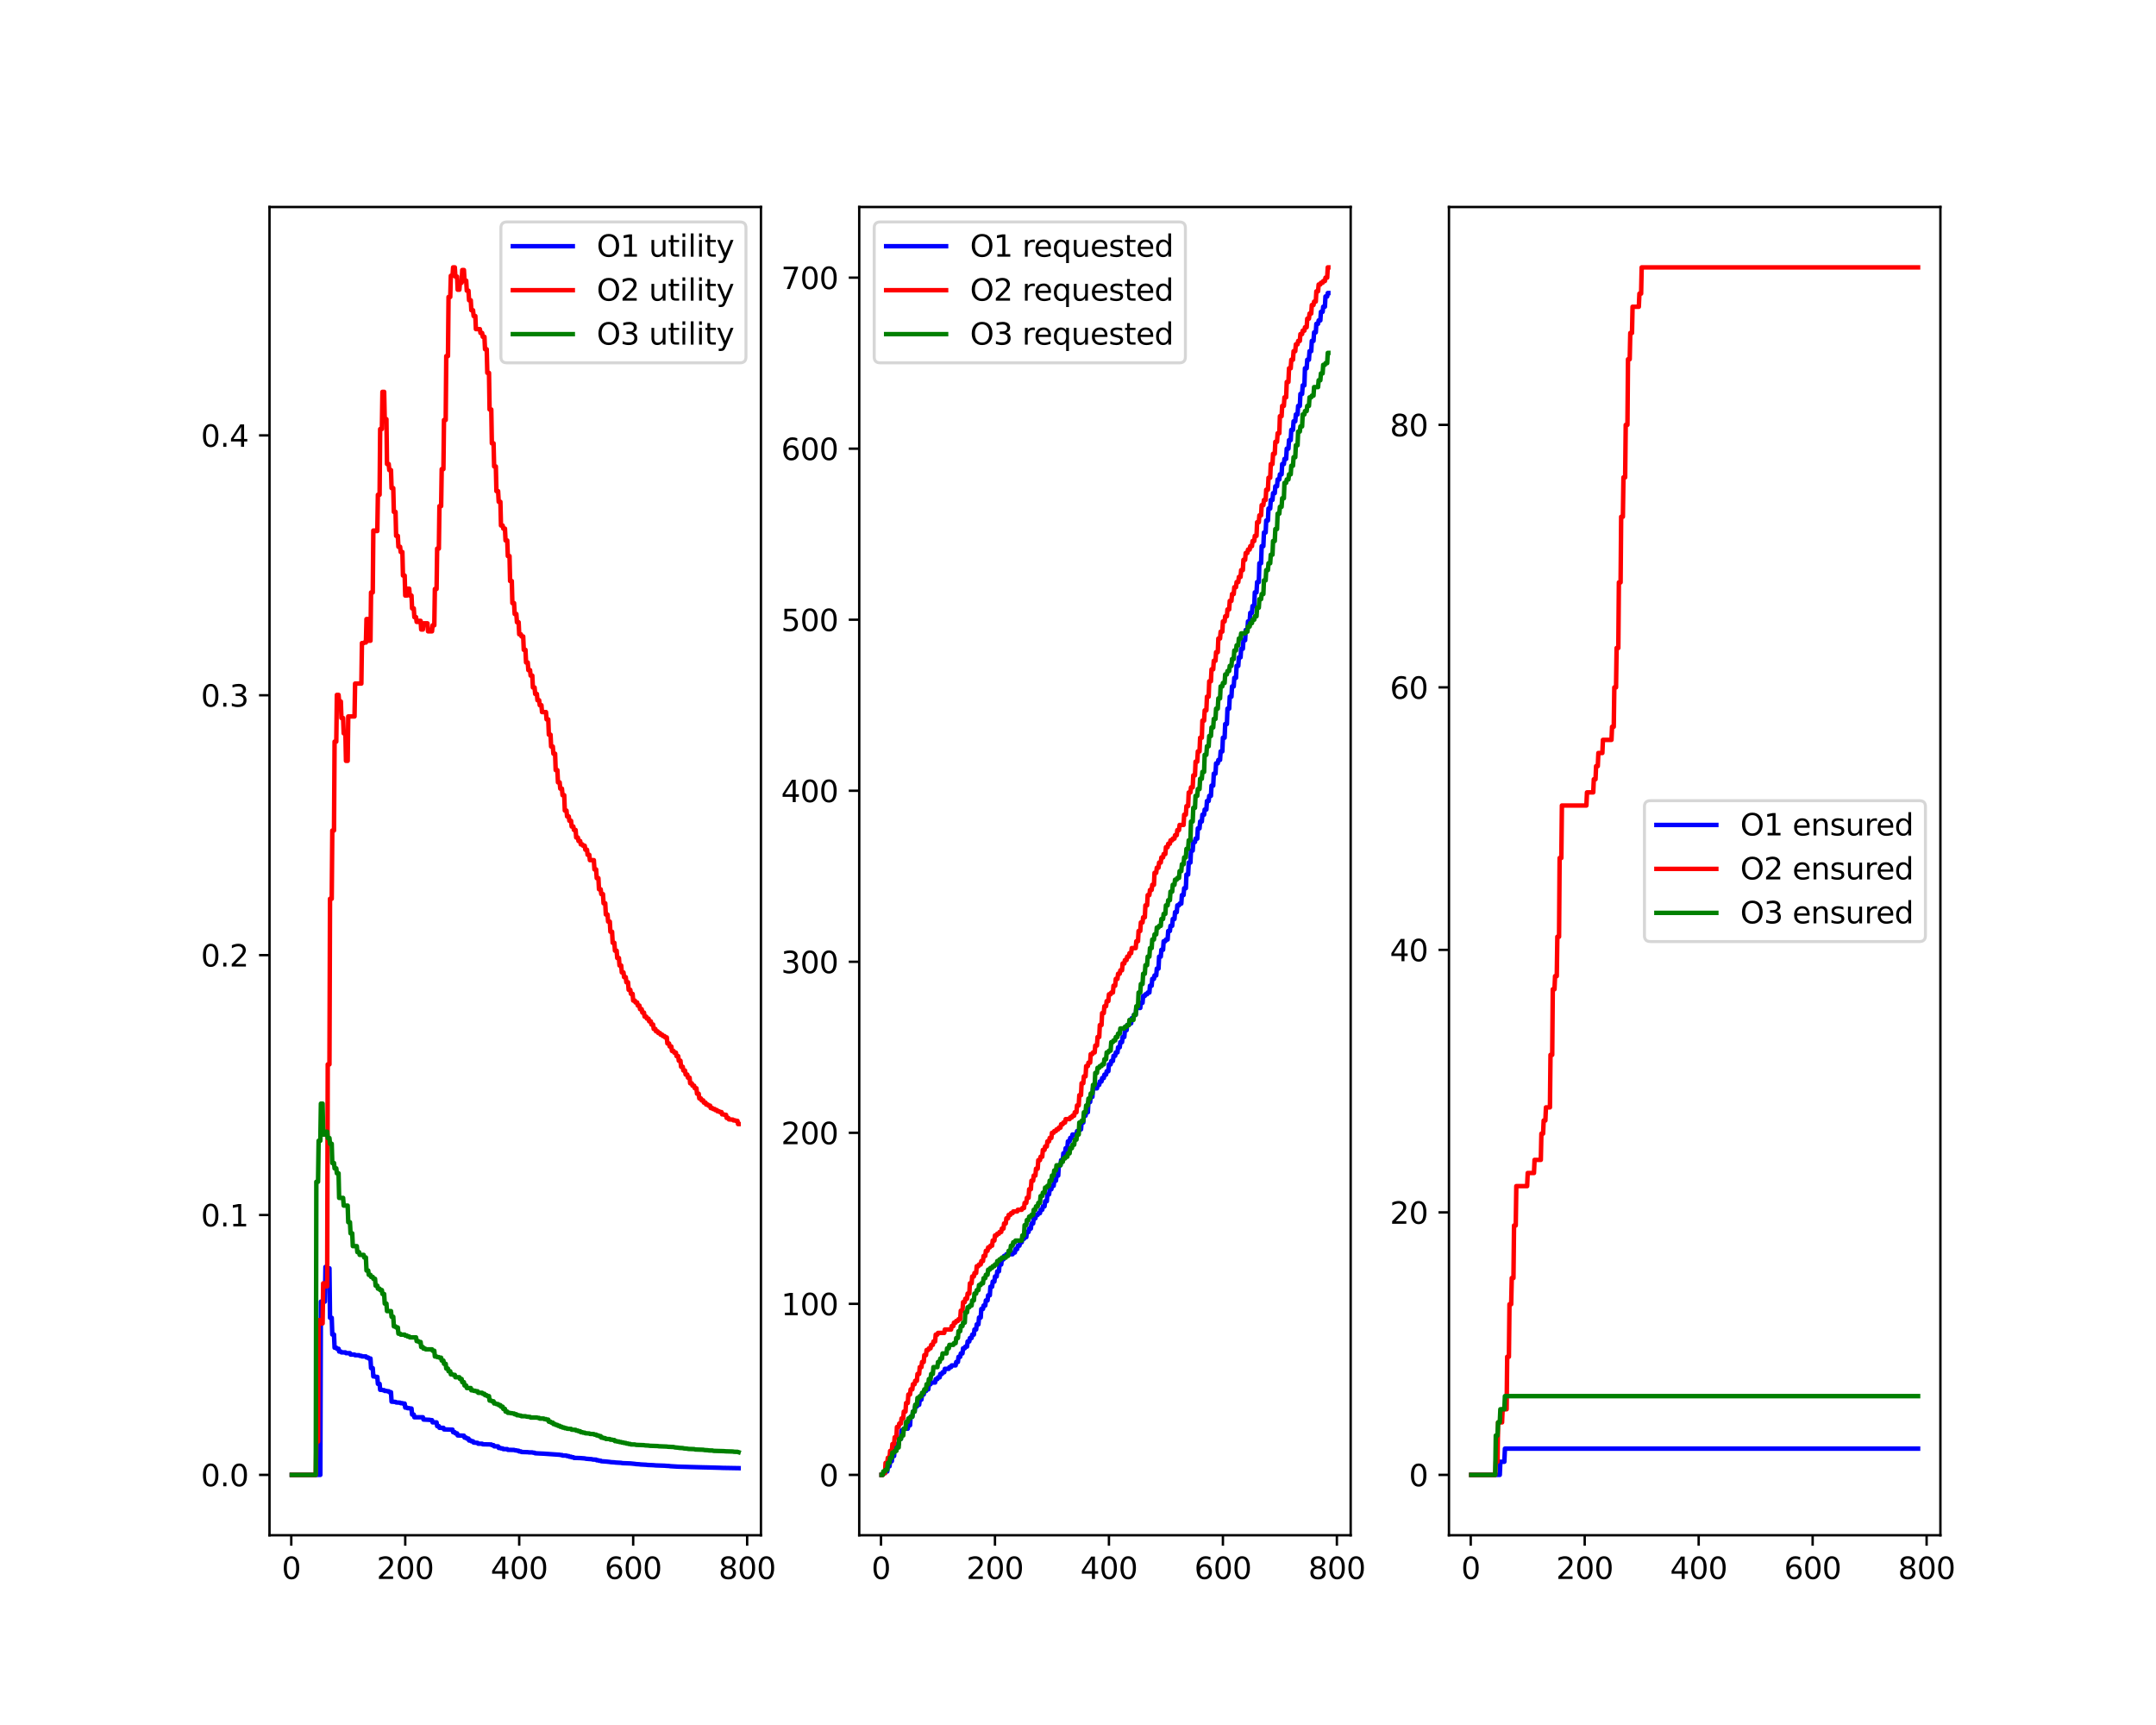 <?xml version="1.0" encoding="utf-8" standalone="no"?>
<!DOCTYPE svg PUBLIC "-//W3C//DTD SVG 1.1//EN"
  "http://www.w3.org/Graphics/SVG/1.1/DTD/svg11.dtd">
<svg xmlns:xlink="http://www.w3.org/1999/xlink" width="720pt" height="576pt" viewBox="0 0 720 576" xmlns="http://www.w3.org/2000/svg" version="1.1">
 <defs>
  <style type="text/css">*{stroke-linejoin: round; stroke-linecap: butt}</style>
 </defs>
 <g id="figure_1">
  <g id="patch_1">
   <path d="M 0 576 
L 720 576 
L 720 0 
L 0 0 
z
" style="fill: #ffffff"/>
  </g>
  <g id="axes_1">
   <g id="patch_2">
    <path d="M 90 512.64 
L 254.118 512.64 
L 254.118 69.12 
L 90 69.12 
z
" style="fill: #ffffff"/>
   </g>
   <g id="matplotlib.axis_1">
    <g id="xtick_1">
     <g id="line2d_1">
      <defs>
       <path id="mfbfb218d0d" d="M 0 0 
L 0 3.5 
" style="stroke: #000000; stroke-width: 0.8"/>
      </defs>
      <g>
       <use xlink:href="#mfbfb218d0d" x="97.27" y="512.64" style="stroke: #000000; stroke-width: 0.8"/>
      </g>
     </g>
     <g id="text_1">
      <!-- 0 -->
      <g transform="translate(94.088 527.238) scale(0.1 -0.1)">
       <defs>
        <path id="DejaVuSans-30" d="M 2034 4250 
Q 1547 4250 1301 3770 
Q 1056 3291 1056 2328 
Q 1056 1369 1301 889 
Q 1547 409 2034 409 
Q 2525 409 2770 889 
Q 3016 1369 3016 2328 
Q 3016 3291 2770 3770 
Q 2525 4250 2034 4250 
z
M 2034 4750 
Q 2819 4750 3233 4129 
Q 3647 3509 3647 2328 
Q 3647 1150 3233 529 
Q 2819 -91 2034 -91 
Q 1250 -91 836 529 
Q 422 1150 422 2328 
Q 422 3509 836 4129 
Q 1250 4750 2034 4750 
z
" transform="scale(0.016)"/>
       </defs>
       <use xlink:href="#DejaVuSans-30"/>
      </g>
     </g>
    </g>
    <g id="xtick_2">
     <g id="line2d_2">
      <g>
       <use xlink:href="#mfbfb218d0d" x="135.33" y="512.64" style="stroke: #000000; stroke-width: 0.8"/>
      </g>
     </g>
     <g id="text_2">
      <!-- 200 -->
      <g transform="translate(125.787 527.238) scale(0.1 -0.1)">
       <defs>
        <path id="DejaVuSans-32" d="M 1228 531 
L 3431 531 
L 3431 0 
L 469 0 
L 469 531 
Q 828 903 1448 1529 
Q 2069 2156 2228 2338 
Q 2531 2678 2651 2914 
Q 2772 3150 2772 3378 
Q 2772 3750 2511 3984 
Q 2250 4219 1831 4219 
Q 1534 4219 1204 4116 
Q 875 4013 500 3803 
L 500 4441 
Q 881 4594 1212 4672 
Q 1544 4750 1819 4750 
Q 2544 4750 2975 4387 
Q 3406 4025 3406 3419 
Q 3406 3131 3298 2873 
Q 3191 2616 2906 2266 
Q 2828 2175 2409 1742 
Q 1991 1309 1228 531 
z
" transform="scale(0.016)"/>
       </defs>
       <use xlink:href="#DejaVuSans-32"/>
       <use xlink:href="#DejaVuSans-30" x="63.623"/>
       <use xlink:href="#DejaVuSans-30" x="127.246"/>
      </g>
     </g>
    </g>
    <g id="xtick_3">
     <g id="line2d_3">
      <g>
       <use xlink:href="#mfbfb218d0d" x="173.391" y="512.64" style="stroke: #000000; stroke-width: 0.8"/>
      </g>
     </g>
     <g id="text_3">
      <!-- 400 -->
      <g transform="translate(163.847 527.238) scale(0.1 -0.1)">
       <defs>
        <path id="DejaVuSans-34" d="M 2419 4116 
L 825 1625 
L 2419 1625 
L 2419 4116 
z
M 2253 4666 
L 3047 4666 
L 3047 1625 
L 3713 1625 
L 3713 1100 
L 3047 1100 
L 3047 0 
L 2419 0 
L 2419 1100 
L 313 1100 
L 313 1709 
L 2253 4666 
z
" transform="scale(0.016)"/>
       </defs>
       <use xlink:href="#DejaVuSans-34"/>
       <use xlink:href="#DejaVuSans-30" x="63.623"/>
       <use xlink:href="#DejaVuSans-30" x="127.246"/>
      </g>
     </g>
    </g>
    <g id="xtick_4">
     <g id="line2d_4">
      <g>
       <use xlink:href="#mfbfb218d0d" x="211.452" y="512.64" style="stroke: #000000; stroke-width: 0.8"/>
      </g>
     </g>
     <g id="text_4">
      <!-- 600 -->
      <g transform="translate(201.908 527.238) scale(0.1 -0.1)">
       <defs>
        <path id="DejaVuSans-36" d="M 2113 2584 
Q 1688 2584 1439 2293 
Q 1191 2003 1191 1497 
Q 1191 994 1439 701 
Q 1688 409 2113 409 
Q 2538 409 2786 701 
Q 3034 994 3034 1497 
Q 3034 2003 2786 2293 
Q 2538 2584 2113 2584 
z
M 3366 4563 
L 3366 3988 
Q 3128 4100 2886 4159 
Q 2644 4219 2406 4219 
Q 1781 4219 1451 3797 
Q 1122 3375 1075 2522 
Q 1259 2794 1537 2939 
Q 1816 3084 2150 3084 
Q 2853 3084 3261 2657 
Q 3669 2231 3669 1497 
Q 3669 778 3244 343 
Q 2819 -91 2113 -91 
Q 1303 -91 875 529 
Q 447 1150 447 2328 
Q 447 3434 972 4092 
Q 1497 4750 2381 4750 
Q 2619 4750 2861 4703 
Q 3103 4656 3366 4563 
z
" transform="scale(0.016)"/>
       </defs>
       <use xlink:href="#DejaVuSans-36"/>
       <use xlink:href="#DejaVuSans-30" x="63.623"/>
       <use xlink:href="#DejaVuSans-30" x="127.246"/>
      </g>
     </g>
    </g>
    <g id="xtick_5">
     <g id="line2d_5">
      <g>
       <use xlink:href="#mfbfb218d0d" x="249.512" y="512.64" style="stroke: #000000; stroke-width: 0.8"/>
      </g>
     </g>
     <g id="text_5">
      <!-- 800 -->
      <g transform="translate(239.969 527.238) scale(0.1 -0.1)">
       <defs>
        <path id="DejaVuSans-38" d="M 2034 2216 
Q 1584 2216 1326 1975 
Q 1069 1734 1069 1313 
Q 1069 891 1326 650 
Q 1584 409 2034 409 
Q 2484 409 2743 651 
Q 3003 894 3003 1313 
Q 3003 1734 2745 1975 
Q 2488 2216 2034 2216 
z
M 1403 2484 
Q 997 2584 770 2862 
Q 544 3141 544 3541 
Q 544 4100 942 4425 
Q 1341 4750 2034 4750 
Q 2731 4750 3128 4425 
Q 3525 4100 3525 3541 
Q 3525 3141 3298 2862 
Q 3072 2584 2669 2484 
Q 3125 2378 3379 2068 
Q 3634 1759 3634 1313 
Q 3634 634 3220 271 
Q 2806 -91 2034 -91 
Q 1263 -91 848 271 
Q 434 634 434 1313 
Q 434 1759 690 2068 
Q 947 2378 1403 2484 
z
M 1172 3481 
Q 1172 3119 1398 2916 
Q 1625 2713 2034 2713 
Q 2441 2713 2670 2916 
Q 2900 3119 2900 3481 
Q 2900 3844 2670 4047 
Q 2441 4250 2034 4250 
Q 1625 4250 1398 4047 
Q 1172 3844 1172 3481 
z
" transform="scale(0.016)"/>
       </defs>
       <use xlink:href="#DejaVuSans-38"/>
       <use xlink:href="#DejaVuSans-30" x="63.623"/>
       <use xlink:href="#DejaVuSans-30" x="127.246"/>
      </g>
     </g>
    </g>
   </g>
   <g id="matplotlib.axis_2">
    <g id="ytick_1">
     <g id="line2d_6">
      <defs>
       <path id="mc372033870" d="M 0 0 
L -3.5 0 
" style="stroke: #000000; stroke-width: 0.8"/>
      </defs>
      <g>
       <use xlink:href="#mc372033870" x="90" y="492.48" style="stroke: #000000; stroke-width: 0.8"/>
      </g>
     </g>
     <g id="text_6">
      <!-- 0.0 -->
      <g transform="translate(67.097 496.279) scale(0.1 -0.1)">
       <defs>
        <path id="DejaVuSans-2e" d="M 684 794 
L 1344 794 
L 1344 0 
L 684 0 
L 684 794 
z
" transform="scale(0.016)"/>
       </defs>
       <use xlink:href="#DejaVuSans-30"/>
       <use xlink:href="#DejaVuSans-2e" x="63.623"/>
       <use xlink:href="#DejaVuSans-30" x="95.41"/>
      </g>
     </g>
    </g>
    <g id="ytick_2">
     <g id="line2d_7">
      <g>
       <use xlink:href="#mc372033870" x="90" y="405.706" style="stroke: #000000; stroke-width: 0.8"/>
      </g>
     </g>
     <g id="text_7">
      <!-- 0.1 -->
      <g transform="translate(67.097 409.505) scale(0.1 -0.1)">
       <defs>
        <path id="DejaVuSans-31" d="M 794 531 
L 1825 531 
L 1825 4091 
L 703 3866 
L 703 4441 
L 1819 4666 
L 2450 4666 
L 2450 531 
L 3481 531 
L 3481 0 
L 794 0 
L 794 531 
z
" transform="scale(0.016)"/>
       </defs>
       <use xlink:href="#DejaVuSans-30"/>
       <use xlink:href="#DejaVuSans-2e" x="63.623"/>
       <use xlink:href="#DejaVuSans-31" x="95.41"/>
      </g>
     </g>
    </g>
    <g id="ytick_3">
     <g id="line2d_8">
      <g>
       <use xlink:href="#mc372033870" x="90" y="318.931" style="stroke: #000000; stroke-width: 0.8"/>
      </g>
     </g>
     <g id="text_8">
      <!-- 0.2 -->
      <g transform="translate(67.097 322.73) scale(0.1 -0.1)">
       <use xlink:href="#DejaVuSans-30"/>
       <use xlink:href="#DejaVuSans-2e" x="63.623"/>
       <use xlink:href="#DejaVuSans-32" x="95.41"/>
      </g>
     </g>
    </g>
    <g id="ytick_4">
     <g id="line2d_9">
      <g>
       <use xlink:href="#mc372033870" x="90" y="232.157" style="stroke: #000000; stroke-width: 0.8"/>
      </g>
     </g>
     <g id="text_9">
      <!-- 0.3 -->
      <g transform="translate(67.097 235.956) scale(0.1 -0.1)">
       <defs>
        <path id="DejaVuSans-33" d="M 2597 2516 
Q 3050 2419 3304 2112 
Q 3559 1806 3559 1356 
Q 3559 666 3084 287 
Q 2609 -91 1734 -91 
Q 1441 -91 1130 -33 
Q 819 25 488 141 
L 488 750 
Q 750 597 1062 519 
Q 1375 441 1716 441 
Q 2309 441 2620 675 
Q 2931 909 2931 1356 
Q 2931 1769 2642 2001 
Q 2353 2234 1838 2234 
L 1294 2234 
L 1294 2753 
L 1863 2753 
Q 2328 2753 2575 2939 
Q 2822 3125 2822 3475 
Q 2822 3834 2567 4026 
Q 2313 4219 1838 4219 
Q 1578 4219 1281 4162 
Q 984 4106 628 3988 
L 628 4550 
Q 988 4650 1302 4700 
Q 1616 4750 1894 4750 
Q 2613 4750 3031 4423 
Q 3450 4097 3450 3541 
Q 3450 3153 3228 2886 
Q 3006 2619 2597 2516 
z
" transform="scale(0.016)"/>
       </defs>
       <use xlink:href="#DejaVuSans-30"/>
       <use xlink:href="#DejaVuSans-2e" x="63.623"/>
       <use xlink:href="#DejaVuSans-33" x="95.41"/>
      </g>
     </g>
    </g>
    <g id="ytick_5">
     <g id="line2d_10">
      <g>
       <use xlink:href="#mc372033870" x="90" y="145.382" style="stroke: #000000; stroke-width: 0.8"/>
      </g>
     </g>
     <g id="text_10">
      <!-- 0.4 -->
      <g transform="translate(67.097 149.182) scale(0.1 -0.1)">
       <use xlink:href="#DejaVuSans-30"/>
       <use xlink:href="#DejaVuSans-2e" x="63.623"/>
       <use xlink:href="#DejaVuSans-34" x="95.41"/>
      </g>
     </g>
    </g>
   </g>
   <g id="line2d_11">
    <path d="M 97.46 492.48 
L 106.975 492.48 
L 107.165 434.63 
L 108.497 434.63 
L 108.688 423.06 
L 109.259 423.06 
L 109.449 423.505 
L 110.02 423.505 
L 110.21 440.034 
L 110.781 440.034 
L 110.971 445.611 
L 111.542 445.611 
L 111.733 450.011 
L 112.304 450.011 
L 112.494 450.367 
L 113.065 450.367 
L 113.255 451.302 
L 113.826 451.302 
L 114.016 451.576 
L 115.348 451.576 
L 115.539 451.834 
L 116.871 451.834 
L 117.061 452.307 
L 118.393 452.307 
L 118.584 452.524 
L 119.916 452.524 
L 120.106 452.73 
L 120.677 452.73 
L 120.867 452.925 
L 122.199 452.925 
L 122.39 453.286 
L 122.961 453.286 
L 123.151 453.615 
L 123.722 453.615 
L 123.912 456.828 
L 124.483 456.828 
L 124.673 459.611 
L 125.244 459.611 
L 125.434 459.757 
L 126.005 459.757 
L 126.196 462.088 
L 126.767 462.088 
L 126.957 464.076 
L 127.528 464.076 
L 127.908 464.204 
L 128.289 464.204 
L 128.479 464.445 
L 129.05 464.445 
L 129.431 464.559 
L 129.811 464.559 
L 130.002 464.874 
L 130.573 464.874 
L 130.763 468.032 
L 132.095 468.122 
L 132.285 468.294 
L 133.618 468.376 
L 133.808 468.532 
L 134.379 468.532 
L 134.569 468.677 
L 135.14 468.677 
L 135.33 470.019 
L 135.901 470.019 
L 136.091 470.21 
L 136.662 470.21 
L 137.043 470.328 
L 137.424 470.328 
L 137.614 472.337 
L 138.185 472.337 
L 138.375 473.239 
L 141.23 473.239 
L 141.42 474 
L 143.513 474.109 
L 143.894 474.212 
L 144.275 474.212 
L 144.465 474.95 
L 145.797 474.95 
L 145.987 476.196 
L 146.558 476.196 
L 146.748 476.767 
L 148.081 476.767 
L 148.271 477.294 
L 151.125 477.383 
L 151.316 478.24 
L 151.887 478.24 
L 152.077 478.622 
L 152.648 478.622 
L 152.838 479.311 
L 154.932 479.395 
L 155.122 480.038 
L 155.693 480.038 
L 155.883 480.352 
L 156.454 480.352 
L 156.644 481.002 
L 157.215 481.002 
L 157.405 481.267 
L 157.976 481.267 
L 158.167 481.69 
L 159.499 481.791 
L 159.689 482.081 
L 161.021 482.081 
L 161.212 482.267 
L 164.066 482.327 
L 164.256 482.561 
L 164.827 482.561 
L 165.018 482.945 
L 166.35 482.972 
L 166.54 483.489 
L 167.111 483.489 
L 167.301 483.648 
L 167.872 483.648 
L 168.062 483.871 
L 169.395 483.871 
L 169.585 484.112 
L 171.678 484.158 
L 172.059 484.293 
L 172.439 484.293 
L 172.82 484.424 
L 173.201 484.424 
L 173.391 484.651 
L 173.962 484.651 
L 174.152 484.843 
L 176.245 484.904 
L 176.626 484.963 
L 177.768 484.982 
L 178.149 485.091 
L 178.529 485.091 
L 178.719 485.264 
L 180.813 485.364 
L 181.574 485.399 
L 185.761 485.688 
L 186.902 485.762 
L 187.283 485.849 
L 187.664 485.849 
L 187.854 486.017 
L 189.186 486.046 
L 189.376 486.204 
L 189.947 486.204 
L 190.138 486.411 
L 190.709 486.411 
L 190.899 486.59 
L 191.47 486.59 
L 191.66 486.804 
L 193.753 486.869 
L 194.324 486.916 
L 195.276 486.986 
L 195.656 487.086 
L 196.798 487.182 
L 197.369 487.223 
L 197.559 487.223 
L 197.94 487.351 
L 199.082 487.399 
L 199.272 487.606 
L 199.843 487.606 
L 200.033 487.754 
L 200.604 487.754 
L 200.795 487.919 
L 202.127 488.009 
L 202.698 488.059 
L 203.649 488.165 
L 204.03 488.231 
L 205.172 488.296 
L 205.552 488.358 
L 207.455 488.465 
L 207.836 488.564 
L 210.5 488.656 
L 211.071 488.712 
L 212.023 488.809 
L 212.403 488.878 
L 213.545 488.945 
L 213.926 489.004 
L 215.829 489.103 
L 216.209 489.163 
L 218.112 489.24 
L 219.064 489.322 
L 221.918 489.416 
L 222.489 489.466 
L 223.441 489.513 
L 223.821 489.58 
L 225.724 489.691 
L 226.295 489.729 
L 229.53 489.818 
L 230.672 489.857 
L 234.859 489.967 
L 236.191 489.994 
L 240.187 490.104 
L 241.329 490.148 
L 246.658 490.242 
L 246.658 490.242 
" clip-path="url(#p532bdbba4f)" style="fill: none; stroke: #0000ff; stroke-width: 1.5; stroke-linecap: square"/>
   </g>
   <g id="line2d_12">
    <path d="M 97.46 492.48 
L 105.453 492.48 
L 105.643 481.355 
L 106.214 481.355 
L 106.404 440.829 
L 106.975 440.829 
L 107.165 441.897 
L 107.736 441.897 
L 107.927 428.529 
L 108.497 428.529 
L 108.688 429.526 
L 109.259 429.526 
L 109.449 355.406 
L 110.02 355.406 
L 110.21 300.109 
L 110.781 300.109 
L 110.971 277.32 
L 111.542 277.32 
L 111.733 247.634 
L 112.304 247.634 
L 112.494 232.039 
L 113.065 232.039 
L 113.255 234.223 
L 113.826 234.223 
L 114.016 239.748 
L 114.587 239.748 
L 114.778 244.866 
L 115.348 244.866 
L 115.539 254.06 
L 116.11 254.06 
L 116.3 239.227 
L 118.393 239.227 
L 118.584 228.252 
L 120.677 228.252 
L 120.867 214.733 
L 121.438 214.733 
L 121.628 214.542 
L 122.199 214.542 
L 122.39 206.714 
L 122.961 206.714 
L 123.151 213.945 
L 123.722 213.945 
L 123.912 197.829 
L 124.483 197.829 
L 124.673 177.156 
L 125.244 177.156 
L 125.434 177.316 
L 126.005 177.316 
L 126.196 165.21 
L 126.767 165.21 
L 126.957 143.262 
L 127.528 143.262 
L 127.718 130.844 
L 128.289 130.844 
L 128.479 139.959 
L 129.05 139.959 
L 129.241 154.944 
L 129.811 154.944 
L 130.002 156.966 
L 130.573 156.966 
L 130.763 162.98 
L 131.334 162.98 
L 131.524 170.926 
L 132.095 170.926 
L 132.285 178.925 
L 132.856 178.925 
L 133.047 182.571 
L 133.618 182.571 
L 133.808 184.317 
L 134.379 184.317 
L 134.569 192.174 
L 135.14 192.174 
L 135.33 198.861 
L 135.901 198.861 
L 136.091 196.568 
L 136.662 196.568 
L 136.853 198.861 
L 137.424 198.861 
L 137.614 203.148 
L 138.185 203.148 
L 138.375 206.066 
L 138.946 206.066 
L 139.136 207.659 
L 139.707 207.659 
L 139.898 207.311 
L 140.468 207.311 
L 140.659 210.204 
L 141.23 210.204 
L 141.42 208.138 
L 142.752 208.138 
L 142.942 210.808 
L 144.275 210.808 
L 144.465 208.794 
L 145.036 208.794 
L 145.226 196.674 
L 145.797 196.674 
L 145.987 183.181 
L 146.558 183.181 
L 146.748 169.007 
L 147.319 169.007 
L 147.51 156.64 
L 148.081 156.64 
L 148.271 140.233 
L 148.842 140.233 
L 149.032 118.906 
L 149.603 118.906 
L 149.793 99.162 
L 150.364 99.162 
L 150.555 92.087 
L 151.125 92.087 
L 151.316 89.28 
L 151.887 89.28 
L 152.077 92.357 
L 152.648 92.357 
L 152.838 96.735 
L 153.409 96.735 
L 153.599 94.426 
L 154.17 94.426 
L 154.361 90.172 
L 154.932 90.172 
L 155.122 93.699 
L 155.693 93.699 
L 155.883 97.059 
L 156.454 97.059 
L 156.644 100.262 
L 157.215 100.262 
L 157.405 103.594 
L 157.976 103.594 
L 158.167 105.52 
L 158.738 105.52 
L 158.928 109.895 
L 160.26 109.895 
L 160.45 111.186 
L 161.021 111.186 
L 161.212 112.453 
L 161.782 112.453 
L 161.973 116.616 
L 162.544 116.616 
L 162.734 124.501 
L 163.305 124.501 
L 163.495 136.732 
L 164.066 136.732 
L 164.256 148.027 
L 164.827 148.027 
L 165.018 155.746 
L 165.589 155.746 
L 165.779 163.995 
L 166.35 163.995 
L 166.54 167.557 
L 167.111 167.557 
L 167.301 175.473 
L 167.872 175.473 
L 168.062 176.506 
L 168.633 176.506 
L 168.824 180.462 
L 169.395 180.462 
L 169.585 185.673 
L 170.156 185.673 
L 170.346 194.017 
L 170.917 194.017 
L 171.107 201.385 
L 171.678 201.385 
L 171.869 205.014 
L 172.439 205.014 
L 172.63 207.77 
L 173.201 207.77 
L 173.391 211.8 
L 173.962 211.8 
L 174.152 212.514 
L 174.723 212.514 
L 174.913 216.985 
L 175.484 216.985 
L 175.675 221.205 
L 176.245 221.205 
L 176.436 223.76 
L 177.007 223.76 
L 177.197 225.589 
L 177.768 225.589 
L 177.958 229.559 
L 178.529 229.559 
L 178.719 231.713 
L 179.29 231.713 
L 179.481 233.813 
L 180.052 233.813 
L 180.242 235.464 
L 180.813 235.464 
L 181.003 237.772 
L 182.335 237.772 
L 182.526 240.202 
L 183.096 240.202 
L 183.287 245.316 
L 183.858 245.316 
L 184.048 249.273 
L 184.619 249.273 
L 184.809 251.667 
L 185.38 251.667 
L 185.57 257.15 
L 186.141 257.15 
L 186.332 261.242 
L 186.902 261.242 
L 187.093 263.325 
L 187.664 263.325 
L 187.854 265.515 
L 188.425 265.515 
L 188.615 270.654 
L 189.186 270.654 
L 189.376 272.612 
L 189.947 272.612 
L 190.138 274.07 
L 190.709 274.07 
L 190.899 275.98 
L 191.47 275.98 
L 191.66 277.14 
L 192.231 277.14 
L 192.421 279.657 
L 192.992 279.657 
L 193.183 280.816 
L 193.753 280.816 
L 193.944 281.957 
L 194.515 281.957 
L 194.705 282.405 
L 195.276 282.405 
L 195.466 283.728 
L 196.037 283.728 
L 196.227 285.426 
L 196.798 285.426 
L 196.989 287.215 
L 198.321 287.215 
L 198.511 290.309 
L 199.082 290.309 
L 199.272 293.218 
L 199.843 293.218 
L 200.033 296.941 
L 200.604 296.941 
L 200.795 298.549 
L 201.366 298.549 
L 201.556 301.613 
L 202.127 301.613 
L 202.317 305.368 
L 202.888 305.368 
L 203.078 307.736 
L 203.649 307.736 
L 203.839 311.116 
L 204.41 311.116 
L 204.601 314.815 
L 205.172 314.815 
L 205.362 317.447 
L 205.933 317.447 
L 206.123 319.889 
L 206.694 319.889 
L 206.884 322.387 
L 207.455 322.387 
L 207.646 324.705 
L 208.216 324.705 
L 208.407 326.282 
L 208.978 326.282 
L 209.168 327.983 
L 209.739 327.983 
L 209.929 330.515 
L 210.5 330.515 
L 210.69 331.865 
L 211.261 331.865 
L 211.452 334.11 
L 212.023 334.11 
L 212.213 334.729 
L 212.784 334.729 
L 212.974 335.762 
L 213.545 335.762 
L 213.735 336.984 
L 214.306 336.984 
L 214.496 338.111 
L 215.067 338.111 
L 215.258 339.467 
L 215.829 339.467 
L 216.019 340.134 
L 216.59 340.134 
L 216.78 341.037 
L 217.351 341.037 
L 217.541 342.102 
L 218.112 342.102 
L 218.303 343.592 
L 218.873 343.592 
L 219.064 344.378 
L 219.635 344.378 
L 219.825 344.935 
L 220.396 344.935 
L 220.586 345.485 
L 221.157 345.485 
L 221.347 345.948 
L 221.918 345.948 
L 222.109 346.398 
L 222.68 346.398 
L 222.87 348.414 
L 223.441 348.414 
L 223.631 349.43 
L 224.202 349.43 
L 224.392 350.933 
L 224.963 350.933 
L 225.153 351.487 
L 225.724 351.487 
L 225.915 352.649 
L 226.486 352.649 
L 226.676 354.191 
L 227.247 354.191 
L 227.437 356.197 
L 228.008 356.197 
L 228.198 357.458 
L 228.769 357.458 
L 228.96 358.806 
L 229.53 358.806 
L 229.721 359.844 
L 230.292 359.844 
L 230.482 361.739 
L 231.053 361.739 
L 231.243 362.518 
L 231.814 362.518 
L 232.004 363.371 
L 232.575 363.371 
L 232.766 365.2 
L 233.337 365.2 
L 233.527 366.78 
L 234.098 366.78 
L 234.288 367.435 
L 234.859 367.435 
L 235.049 368.177 
L 235.62 368.177 
L 235.81 368.817 
L 236.381 368.817 
L 236.572 369.183 
L 237.143 369.183 
L 237.333 369.999 
L 237.904 369.999 
L 238.094 370.31 
L 238.665 370.31 
L 238.855 370.667 
L 239.426 370.667 
L 239.617 371.087 
L 240.187 371.087 
L 240.378 371.331 
L 240.949 371.331 
L 241.139 372.103 
L 241.71 372.103 
L 241.9 372.26 
L 242.471 372.26 
L 242.661 373.293 
L 243.232 373.293 
L 243.423 373.782 
L 244.755 373.857 
L 244.945 374.115 
L 245.516 374.115 
L 245.706 374.263 
L 246.277 374.263 
L 246.467 375.346 
L 246.658 375.346 
L 246.658 375.346 
" clip-path="url(#p532bdbba4f)" style="fill: none; stroke: #ff0000; stroke-width: 1.5; stroke-linecap: square"/>
   </g>
   <g id="line2d_13">
    <path d="M 97.46 492.48 
L 105.453 492.48 
L 105.643 394.614 
L 106.214 394.614 
L 106.404 380.913 
L 106.975 380.913 
L 107.165 368.517 
L 107.736 368.517 
L 107.927 378.847 
L 108.497 378.847 
L 108.688 377.899 
L 109.259 377.899 
L 109.449 379.995 
L 110.02 379.995 
L 110.21 381.923 
L 110.781 381.923 
L 110.971 388.351 
L 111.542 388.351 
L 111.733 390.131 
L 112.304 390.131 
L 112.494 391.779 
L 113.065 391.779 
L 113.255 399.993 
L 114.587 399.993 
L 114.778 402.567 
L 116.11 402.567 
L 116.3 408.116 
L 116.871 408.116 
L 117.061 411.824 
L 117.632 411.824 
L 117.822 416.098 
L 119.154 416.098 
L 119.345 418.102 
L 119.916 418.102 
L 120.106 419.02 
L 121.438 419.02 
L 121.628 419.889 
L 122.199 419.889 
L 122.39 424.247 
L 122.961 424.247 
L 123.151 425.694 
L 123.722 425.694 
L 123.912 426.366 
L 124.483 426.366 
L 124.673 427.007 
L 125.244 427.007 
L 125.434 429.297 
L 126.005 429.297 
L 126.196 430.302 
L 126.767 430.302 
L 126.957 430.774 
L 127.528 430.774 
L 127.718 432.084 
L 128.289 432.084 
L 128.479 435.288 
L 129.05 435.288 
L 129.241 437.79 
L 130.573 437.79 
L 130.763 439.681 
L 131.334 439.681 
L 131.524 442.895 
L 132.095 442.895 
L 132.285 443.257 
L 132.856 443.257 
L 133.047 445.323 
L 133.618 445.323 
L 133.808 445.649 
L 135.14 445.649 
L 135.33 445.965 
L 135.901 445.965 
L 136.091 446.271 
L 136.662 446.271 
L 136.853 446.568 
L 138.946 446.568 
L 139.136 447.82 
L 139.707 447.82 
L 139.898 448.107 
L 140.468 448.107 
L 140.659 449.798 
L 141.23 449.798 
L 141.42 450.313 
L 141.991 450.313 
L 142.181 450.56 
L 144.275 450.56 
L 144.465 451.032 
L 145.036 451.032 
L 145.226 452.949 
L 145.797 452.949 
L 145.987 453.152 
L 146.558 453.152 
L 146.748 453.35 
L 147.319 453.35 
L 147.51 454.314 
L 148.081 454.314 
L 148.271 455.397 
L 148.842 455.397 
L 149.032 456.986 
L 149.603 456.986 
L 149.793 457.886 
L 150.364 457.886 
L 150.555 458.913 
L 151.125 458.913 
L 151.316 459.087 
L 151.887 459.087 
L 152.077 459.879 
L 153.409 459.879 
L 153.599 460.462 
L 154.17 460.462 
L 154.361 461.526 
L 154.932 461.526 
L 155.122 462.637 
L 155.693 462.637 
L 155.883 463.483 
L 157.215 463.483 
L 157.405 464.244 
L 157.976 464.244 
L 158.167 464.406 
L 158.738 464.406 
L 158.928 464.564 
L 159.499 464.564 
L 159.689 465.072 
L 161.021 465.072 
L 161.212 465.408 
L 161.782 465.408 
L 161.973 465.879 
L 162.544 465.879 
L 162.734 466.185 
L 163.305 466.185 
L 163.495 467.674 
L 164.066 467.674 
L 164.256 467.91 
L 164.827 467.91 
L 165.018 468.641 
L 165.589 468.641 
L 165.779 468.851 
L 166.35 468.851 
L 166.54 469.191 
L 167.111 469.191 
L 167.301 469.709 
L 167.872 469.709 
L 168.062 470.454 
L 168.633 470.454 
L 168.824 471.343 
L 169.395 471.343 
L 169.585 471.754 
L 170.156 471.754 
L 170.536 471.871 
L 170.917 471.871 
L 171.298 471.986 
L 171.678 471.986 
L 171.869 472.237 
L 172.439 472.237 
L 172.63 472.561 
L 173.201 472.561 
L 173.581 472.696 
L 173.962 472.696 
L 174.152 472.902 
L 175.484 472.902 
L 175.865 473.033 
L 177.007 473.133 
L 177.197 473.328 
L 179.29 473.328 
L 179.671 473.455 
L 180.052 473.455 
L 180.242 473.673 
L 181.574 473.673 
L 181.764 473.857 
L 182.335 473.857 
L 182.526 474.035 
L 183.096 474.035 
L 183.287 474.723 
L 183.858 474.723 
L 184.048 475.021 
L 184.619 475.021 
L 184.809 475.511 
L 185.38 475.511 
L 185.57 475.798 
L 186.141 475.798 
L 186.332 476.094 
L 186.902 476.094 
L 187.093 476.417 
L 187.664 476.417 
L 187.854 476.678 
L 188.425 476.678 
L 188.615 476.893 
L 189.186 476.893 
L 189.376 477.065 
L 190.709 477.126 
L 190.899 477.388 
L 192.231 477.445 
L 192.421 477.695 
L 192.992 477.695 
L 193.183 477.906 
L 193.753 477.906 
L 193.944 478.235 
L 194.515 478.235 
L 194.705 478.39 
L 195.276 478.39 
L 195.466 478.58 
L 196.798 478.648 
L 196.989 478.795 
L 198.321 478.861 
L 198.511 479.037 
L 199.082 479.037 
L 199.272 479.314 
L 199.843 479.314 
L 200.033 479.541 
L 200.604 479.541 
L 200.795 480.037 
L 201.366 480.037 
L 201.556 480.219 
L 202.127 480.219 
L 202.317 480.481 
L 203.649 480.523 
L 203.839 480.731 
L 204.41 480.731 
L 204.791 480.849 
L 205.172 480.849 
L 205.362 481.211 
L 205.933 481.211 
L 206.123 481.349 
L 206.694 481.349 
L 206.884 481.522 
L 207.455 481.522 
L 207.646 481.679 
L 208.216 481.679 
L 208.407 481.83 
L 208.978 481.83 
L 209.168 482.012 
L 209.739 482.012 
L 209.929 482.16 
L 210.5 482.16 
L 210.69 482.313 
L 212.023 482.335 
L 212.403 482.458 
L 215.067 482.56 
L 215.448 482.636 
L 216.59 482.693 
L 216.97 482.766 
L 219.635 482.856 
L 220.015 482.927 
L 222.68 483.029 
L 223.06 483.094 
L 224.963 483.176 
L 225.344 483.3 
L 226.486 483.404 
L 226.866 483.478 
L 228.008 483.531 
L 228.389 483.639 
L 229.53 483.732 
L 229.911 483.821 
L 231.814 483.876 
L 232.195 484.002 
L 234.859 484.093 
L 235.24 484.183 
L 236.381 484.251 
L 236.762 484.326 
L 237.904 484.343 
L 238.284 484.458 
L 241.71 484.557 
L 242.281 484.61 
L 244.755 484.685 
L 245.135 484.763 
L 246.277 484.79 
L 246.658 484.912 
L 246.658 484.912 
" clip-path="url(#p532bdbba4f)" style="fill: none; stroke: #008000; stroke-width: 1.5; stroke-linecap: square"/>
   </g>
   <g id="patch_3">
    <path d="M 90 512.64 
L 90 69.12 
" style="fill: none; stroke: #000000; stroke-width: 0.8; stroke-linejoin: miter; stroke-linecap: square"/>
   </g>
   <g id="patch_4">
    <path d="M 254.118 512.64 
L 254.118 69.12 
" style="fill: none; stroke: #000000; stroke-width: 0.8; stroke-linejoin: miter; stroke-linecap: square"/>
   </g>
   <g id="patch_5">
    <path d="M 90 512.64 
L 254.118 512.64 
" style="fill: none; stroke: #000000; stroke-width: 0.8; stroke-linejoin: miter; stroke-linecap: square"/>
   </g>
   <g id="patch_6">
    <path d="M 90 69.12 
L 254.118 69.12 
" style="fill: none; stroke: #000000; stroke-width: 0.8; stroke-linejoin: miter; stroke-linecap: square"/>
   </g>
   <g id="legend_1">
    <g id="patch_7">
     <path d="M 169.274 121.154 
L 247.118 121.154 
Q 249.118 121.154 249.118 119.154 
L 249.118 76.12 
Q 249.118 74.12 247.118 74.12 
L 169.274 74.12 
Q 167.274 74.12 167.274 76.12 
L 167.274 119.154 
Q 167.274 121.154 169.274 121.154 
z
" style="fill: #ffffff; opacity: 0.8; stroke: #cccccc; stroke-linejoin: miter"/>
    </g>
    <g id="line2d_14">
     <path d="M 171.274 82.218 
L 181.274 82.218 
L 191.274 82.218 
" style="fill: none; stroke: #0000ff; stroke-width: 1.5; stroke-linecap: square"/>
    </g>
    <g id="text_11">
     <!-- O1 utility -->
     <g transform="translate(199.274 85.718) scale(0.1 -0.1)">
      <defs>
       <path id="DejaVuSans-4f" d="M 2522 4238 
Q 1834 4238 1429 3725 
Q 1025 3213 1025 2328 
Q 1025 1447 1429 934 
Q 1834 422 2522 422 
Q 3209 422 3611 934 
Q 4013 1447 4013 2328 
Q 4013 3213 3611 3725 
Q 3209 4238 2522 4238 
z
M 2522 4750 
Q 3503 4750 4090 4092 
Q 4678 3434 4678 2328 
Q 4678 1225 4090 567 
Q 3503 -91 2522 -91 
Q 1538 -91 948 565 
Q 359 1222 359 2328 
Q 359 3434 948 4092 
Q 1538 4750 2522 4750 
z
" transform="scale(0.016)"/>
       <path id="DejaVuSans-20" transform="scale(0.016)"/>
       <path id="DejaVuSans-75" d="M 544 1381 
L 544 3500 
L 1119 3500 
L 1119 1403 
Q 1119 906 1312 657 
Q 1506 409 1894 409 
Q 2359 409 2629 706 
Q 2900 1003 2900 1516 
L 2900 3500 
L 3475 3500 
L 3475 0 
L 2900 0 
L 2900 538 
Q 2691 219 2414 64 
Q 2138 -91 1772 -91 
Q 1169 -91 856 284 
Q 544 659 544 1381 
z
M 1991 3584 
L 1991 3584 
z
" transform="scale(0.016)"/>
       <path id="DejaVuSans-74" d="M 1172 4494 
L 1172 3500 
L 2356 3500 
L 2356 3053 
L 1172 3053 
L 1172 1153 
Q 1172 725 1289 603 
Q 1406 481 1766 481 
L 2356 481 
L 2356 0 
L 1766 0 
Q 1100 0 847 248 
Q 594 497 594 1153 
L 594 3053 
L 172 3053 
L 172 3500 
L 594 3500 
L 594 4494 
L 1172 4494 
z
" transform="scale(0.016)"/>
       <path id="DejaVuSans-69" d="M 603 3500 
L 1178 3500 
L 1178 0 
L 603 0 
L 603 3500 
z
M 603 4863 
L 1178 4863 
L 1178 4134 
L 603 4134 
L 603 4863 
z
" transform="scale(0.016)"/>
       <path id="DejaVuSans-6c" d="M 603 4863 
L 1178 4863 
L 1178 0 
L 603 0 
L 603 4863 
z
" transform="scale(0.016)"/>
       <path id="DejaVuSans-79" d="M 2059 -325 
Q 1816 -950 1584 -1140 
Q 1353 -1331 966 -1331 
L 506 -1331 
L 506 -850 
L 844 -850 
Q 1081 -850 1212 -737 
Q 1344 -625 1503 -206 
L 1606 56 
L 191 3500 
L 800 3500 
L 1894 763 
L 2988 3500 
L 3597 3500 
L 2059 -325 
z
" transform="scale(0.016)"/>
      </defs>
      <use xlink:href="#DejaVuSans-4f"/>
      <use xlink:href="#DejaVuSans-31" x="78.711"/>
      <use xlink:href="#DejaVuSans-20" x="142.334"/>
      <use xlink:href="#DejaVuSans-75" x="174.121"/>
      <use xlink:href="#DejaVuSans-74" x="237.5"/>
      <use xlink:href="#DejaVuSans-69" x="276.709"/>
      <use xlink:href="#DejaVuSans-6c" x="304.492"/>
      <use xlink:href="#DejaVuSans-69" x="332.275"/>
      <use xlink:href="#DejaVuSans-74" x="360.059"/>
      <use xlink:href="#DejaVuSans-79" x="399.268"/>
     </g>
    </g>
    <g id="line2d_15">
     <path d="M 171.274 96.897 
L 181.274 96.897 
L 191.274 96.897 
" style="fill: none; stroke: #ff0000; stroke-width: 1.5; stroke-linecap: square"/>
    </g>
    <g id="text_12">
     <!-- O2 utility -->
     <g transform="translate(199.274 100.397) scale(0.1 -0.1)">
      <use xlink:href="#DejaVuSans-4f"/>
      <use xlink:href="#DejaVuSans-32" x="78.711"/>
      <use xlink:href="#DejaVuSans-20" x="142.334"/>
      <use xlink:href="#DejaVuSans-75" x="174.121"/>
      <use xlink:href="#DejaVuSans-74" x="237.5"/>
      <use xlink:href="#DejaVuSans-69" x="276.709"/>
      <use xlink:href="#DejaVuSans-6c" x="304.492"/>
      <use xlink:href="#DejaVuSans-69" x="332.275"/>
      <use xlink:href="#DejaVuSans-74" x="360.059"/>
      <use xlink:href="#DejaVuSans-79" x="399.268"/>
     </g>
    </g>
    <g id="line2d_16">
     <path d="M 171.274 111.575 
L 181.274 111.575 
L 191.274 111.575 
" style="fill: none; stroke: #008000; stroke-width: 1.5; stroke-linecap: square"/>
    </g>
    <g id="text_13">
     <!-- O3 utility -->
     <g transform="translate(199.274 115.075) scale(0.1 -0.1)">
      <use xlink:href="#DejaVuSans-4f"/>
      <use xlink:href="#DejaVuSans-33" x="78.711"/>
      <use xlink:href="#DejaVuSans-20" x="142.334"/>
      <use xlink:href="#DejaVuSans-75" x="174.121"/>
      <use xlink:href="#DejaVuSans-74" x="237.5"/>
      <use xlink:href="#DejaVuSans-69" x="276.709"/>
      <use xlink:href="#DejaVuSans-6c" x="304.492"/>
      <use xlink:href="#DejaVuSans-69" x="332.275"/>
      <use xlink:href="#DejaVuSans-74" x="360.059"/>
      <use xlink:href="#DejaVuSans-79" x="399.268"/>
     </g>
    </g>
   </g>
  </g>
  <g id="axes_2">
   <g id="patch_8">
    <path d="M 286.941 512.64 
L 451.059 512.64 
L 451.059 69.12 
L 286.941 69.12 
z
" style="fill: #ffffff"/>
   </g>
   <g id="matplotlib.axis_3">
    <g id="xtick_6">
     <g id="line2d_17">
      <g>
       <use xlink:href="#mfbfb218d0d" x="294.211" y="512.64" style="stroke: #000000; stroke-width: 0.8"/>
      </g>
     </g>
     <g id="text_14">
      <!-- 0 -->
      <g transform="translate(291.03 527.238) scale(0.1 -0.1)">
       <use xlink:href="#DejaVuSans-30"/>
      </g>
     </g>
    </g>
    <g id="xtick_7">
     <g id="line2d_18">
      <g>
       <use xlink:href="#mfbfb218d0d" x="332.271" y="512.64" style="stroke: #000000; stroke-width: 0.8"/>
      </g>
     </g>
     <g id="text_15">
      <!-- 200 -->
      <g transform="translate(322.728 527.238) scale(0.1 -0.1)">
       <use xlink:href="#DejaVuSans-32"/>
       <use xlink:href="#DejaVuSans-30" x="63.623"/>
       <use xlink:href="#DejaVuSans-30" x="127.246"/>
      </g>
     </g>
    </g>
    <g id="xtick_8">
     <g id="line2d_19">
      <g>
       <use xlink:href="#mfbfb218d0d" x="370.332" y="512.64" style="stroke: #000000; stroke-width: 0.8"/>
      </g>
     </g>
     <g id="text_16">
      <!-- 400 -->
      <g transform="translate(360.788 527.238) scale(0.1 -0.1)">
       <use xlink:href="#DejaVuSans-34"/>
       <use xlink:href="#DejaVuSans-30" x="63.623"/>
       <use xlink:href="#DejaVuSans-30" x="127.246"/>
      </g>
     </g>
    </g>
    <g id="xtick_9">
     <g id="line2d_20">
      <g>
       <use xlink:href="#mfbfb218d0d" x="408.393" y="512.64" style="stroke: #000000; stroke-width: 0.8"/>
      </g>
     </g>
     <g id="text_17">
      <!-- 600 -->
      <g transform="translate(398.849 527.238) scale(0.1 -0.1)">
       <use xlink:href="#DejaVuSans-36"/>
       <use xlink:href="#DejaVuSans-30" x="63.623"/>
       <use xlink:href="#DejaVuSans-30" x="127.246"/>
      </g>
     </g>
    </g>
    <g id="xtick_10">
     <g id="line2d_21">
      <g>
       <use xlink:href="#mfbfb218d0d" x="446.453" y="512.64" style="stroke: #000000; stroke-width: 0.8"/>
      </g>
     </g>
     <g id="text_18">
      <!-- 800 -->
      <g transform="translate(436.91 527.238) scale(0.1 -0.1)">
       <use xlink:href="#DejaVuSans-38"/>
       <use xlink:href="#DejaVuSans-30" x="63.623"/>
       <use xlink:href="#DejaVuSans-30" x="127.246"/>
      </g>
     </g>
    </g>
   </g>
   <g id="matplotlib.axis_4">
    <g id="ytick_6">
     <g id="line2d_22">
      <g>
       <use xlink:href="#mc372033870" x="286.941" y="492.48" style="stroke: #000000; stroke-width: 0.8"/>
      </g>
     </g>
     <g id="text_19">
      <!-- 0 -->
      <g transform="translate(273.579 496.279) scale(0.1 -0.1)">
       <use xlink:href="#DejaVuSans-30"/>
      </g>
     </g>
    </g>
    <g id="ytick_7">
     <g id="line2d_23">
      <g>
       <use xlink:href="#mc372033870" x="286.941" y="435.37" style="stroke: #000000; stroke-width: 0.8"/>
      </g>
     </g>
     <g id="text_20">
      <!-- 100 -->
      <g transform="translate(260.854 439.169) scale(0.1 -0.1)">
       <use xlink:href="#DejaVuSans-31"/>
       <use xlink:href="#DejaVuSans-30" x="63.623"/>
       <use xlink:href="#DejaVuSans-30" x="127.246"/>
      </g>
     </g>
    </g>
    <g id="ytick_8">
     <g id="line2d_24">
      <g>
       <use xlink:href="#mc372033870" x="286.941" y="378.259" style="stroke: #000000; stroke-width: 0.8"/>
      </g>
     </g>
     <g id="text_21">
      <!-- 200 -->
      <g transform="translate(260.854 382.058) scale(0.1 -0.1)">
       <use xlink:href="#DejaVuSans-32"/>
       <use xlink:href="#DejaVuSans-30" x="63.623"/>
       <use xlink:href="#DejaVuSans-30" x="127.246"/>
      </g>
     </g>
    </g>
    <g id="ytick_9">
     <g id="line2d_25">
      <g>
       <use xlink:href="#mc372033870" x="286.941" y="321.149" style="stroke: #000000; stroke-width: 0.8"/>
      </g>
     </g>
     <g id="text_22">
      <!-- 300 -->
      <g transform="translate(260.854 324.948) scale(0.1 -0.1)">
       <use xlink:href="#DejaVuSans-33"/>
       <use xlink:href="#DejaVuSans-30" x="63.623"/>
       <use xlink:href="#DejaVuSans-30" x="127.246"/>
      </g>
     </g>
    </g>
    <g id="ytick_10">
     <g id="line2d_26">
      <g>
       <use xlink:href="#mc372033870" x="286.941" y="264.038" style="stroke: #000000; stroke-width: 0.8"/>
      </g>
     </g>
     <g id="text_23">
      <!-- 400 -->
      <g transform="translate(260.854 267.837) scale(0.1 -0.1)">
       <use xlink:href="#DejaVuSans-34"/>
       <use xlink:href="#DejaVuSans-30" x="63.623"/>
       <use xlink:href="#DejaVuSans-30" x="127.246"/>
      </g>
     </g>
    </g>
    <g id="ytick_11">
     <g id="line2d_27">
      <g>
       <use xlink:href="#mc372033870" x="286.941" y="206.928" style="stroke: #000000; stroke-width: 0.8"/>
      </g>
     </g>
     <g id="text_24">
      <!-- 500 -->
      <g transform="translate(260.854 210.727) scale(0.1 -0.1)">
       <defs>
        <path id="DejaVuSans-35" d="M 691 4666 
L 3169 4666 
L 3169 4134 
L 1269 4134 
L 1269 2991 
Q 1406 3038 1543 3061 
Q 1681 3084 1819 3084 
Q 2600 3084 3056 2656 
Q 3513 2228 3513 1497 
Q 3513 744 3044 326 
Q 2575 -91 1722 -91 
Q 1428 -91 1123 -41 
Q 819 9 494 109 
L 494 744 
Q 775 591 1075 516 
Q 1375 441 1709 441 
Q 2250 441 2565 725 
Q 2881 1009 2881 1497 
Q 2881 1984 2565 2268 
Q 2250 2553 1709 2553 
Q 1456 2553 1204 2497 
Q 953 2441 691 2322 
L 691 4666 
z
" transform="scale(0.016)"/>
       </defs>
       <use xlink:href="#DejaVuSans-35"/>
       <use xlink:href="#DejaVuSans-30" x="63.623"/>
       <use xlink:href="#DejaVuSans-30" x="127.246"/>
      </g>
     </g>
    </g>
    <g id="ytick_12">
     <g id="line2d_28">
      <g>
       <use xlink:href="#mc372033870" x="286.941" y="149.817" style="stroke: #000000; stroke-width: 0.8"/>
      </g>
     </g>
     <g id="text_25">
      <!-- 600 -->
      <g transform="translate(260.854 153.616) scale(0.1 -0.1)">
       <use xlink:href="#DejaVuSans-36"/>
       <use xlink:href="#DejaVuSans-30" x="63.623"/>
       <use xlink:href="#DejaVuSans-30" x="127.246"/>
      </g>
     </g>
    </g>
    <g id="ytick_13">
     <g id="line2d_29">
      <g>
       <use xlink:href="#mc372033870" x="286.941" y="92.707" style="stroke: #000000; stroke-width: 0.8"/>
      </g>
     </g>
     <g id="text_26">
      <!-- 700 -->
      <g transform="translate(260.854 96.506) scale(0.1 -0.1)">
       <defs>
        <path id="DejaVuSans-37" d="M 525 4666 
L 3525 4666 
L 3525 4397 
L 1831 0 
L 1172 0 
L 2766 4134 
L 525 4134 
L 525 4666 
z
" transform="scale(0.016)"/>
       </defs>
       <use xlink:href="#DejaVuSans-37"/>
       <use xlink:href="#DejaVuSans-30" x="63.623"/>
       <use xlink:href="#DejaVuSans-30" x="127.246"/>
      </g>
     </g>
    </g>
   </g>
   <g id="line2d_30">
    <path d="M 294.401 492.48 
L 294.782 492.48 
L 294.972 491.909 
L 295.543 491.909 
L 295.733 491.338 
L 296.304 491.338 
L 296.494 489.624 
L 297.065 489.624 
L 297.256 487.911 
L 297.827 487.911 
L 298.017 486.198 
L 298.588 486.198 
L 298.778 483.342 
L 299.349 483.342 
L 299.539 482.2 
L 300.11 482.2 
L 300.3 480.487 
L 300.871 480.487 
L 301.062 477.631 
L 301.633 477.631 
L 301.823 477.06 
L 303.155 477.06 
L 303.345 475.918 
L 303.916 475.918 
L 304.107 473.062 
L 304.677 473.062 
L 304.868 471.349 
L 305.439 471.349 
L 305.629 469.636 
L 306.2 469.636 
L 306.39 469.065 
L 306.961 469.065 
L 307.151 467.351 
L 307.722 467.351 
L 307.913 465.638 
L 308.484 465.638 
L 308.674 464.496 
L 309.245 464.496 
L 309.435 463.925 
L 310.006 463.925 
L 310.196 462.211 
L 310.767 462.211 
L 310.957 461.64 
L 312.29 461.64 
L 312.48 460.498 
L 313.051 460.498 
L 313.241 459.927 
L 313.812 459.927 
L 314.002 458.785 
L 314.573 458.785 
L 314.764 458.214 
L 315.334 458.214 
L 315.525 457.072 
L 316.857 457.072 
L 317.047 456.5 
L 317.618 456.5 
L 317.808 455.929 
L 319.141 455.929 
L 319.331 454.787 
L 319.902 454.787 
L 320.092 453.074 
L 320.663 453.074 
L 320.853 451.932 
L 321.424 451.932 
L 321.614 450.218 
L 322.185 450.218 
L 322.376 449.647 
L 322.947 449.647 
L 323.137 447.934 
L 323.708 447.934 
L 323.898 446.792 
L 324.469 446.792 
L 324.659 445.649 
L 325.23 445.649 
L 325.421 443.936 
L 325.991 443.936 
L 326.182 442.223 
L 326.753 442.223 
L 326.943 439.938 
L 327.514 439.938 
L 327.704 437.083 
L 328.275 437.083 
L 328.465 435.941 
L 329.036 435.941 
L 329.227 434.227 
L 329.798 434.227 
L 329.988 432.514 
L 330.559 432.514 
L 330.749 429.658 
L 331.32 429.658 
L 331.51 427.945 
L 332.081 427.945 
L 332.271 426.232 
L 332.842 426.232 
L 333.033 424.519 
L 333.604 424.519 
L 333.794 422.234 
L 334.365 422.234 
L 334.555 420.521 
L 335.126 420.521 
L 335.316 419.379 
L 335.887 419.379 
L 336.078 418.807 
L 338.171 418.807 
L 338.361 418.236 
L 338.932 418.236 
L 339.122 417.094 
L 339.693 417.094 
L 339.884 415.952 
L 340.454 415.952 
L 340.645 414.81 
L 341.216 414.81 
L 341.406 413.668 
L 341.977 413.668 
L 342.167 413.096 
L 342.738 413.096 
L 342.928 411.383 
L 343.499 411.383 
L 343.69 410.241 
L 344.261 410.241 
L 344.451 408.528 
L 345.022 408.528 
L 345.212 406.814 
L 345.783 406.814 
L 345.973 405.672 
L 346.544 405.672 
L 346.735 405.101 
L 347.305 405.101 
L 347.496 403.959 
L 348.067 403.959 
L 348.257 402.817 
L 348.828 402.817 
L 349.018 401.103 
L 349.589 401.103 
L 349.779 398.819 
L 350.35 398.819 
L 350.541 397.105 
L 351.111 397.105 
L 351.302 395.963 
L 351.873 395.963 
L 352.063 394.25 
L 352.634 394.25 
L 352.824 392.537 
L 353.395 392.537 
L 353.585 389.11 
L 354.156 389.11 
L 354.347 387.397 
L 354.918 387.397 
L 355.108 385.112 
L 355.679 385.112 
L 355.869 383.399 
L 356.44 383.399 
L 356.63 381.115 
L 357.201 381.115 
L 357.391 379.972 
L 357.962 379.972 
L 358.153 378.83 
L 359.485 378.83 
L 359.675 377.688 
L 360.246 377.688 
L 360.436 377.117 
L 361.007 377.117 
L 361.198 374.832 
L 361.768 374.832 
L 361.959 372.548 
L 362.53 372.548 
L 362.72 371.406 
L 363.291 371.406 
L 363.481 367.979 
L 364.052 367.979 
L 364.242 366.266 
L 364.813 366.266 
L 365.004 363.41 
L 366.336 363.41 
L 366.526 362.268 
L 367.097 362.268 
L 367.287 361.126 
L 367.858 361.126 
L 368.048 359.984 
L 368.619 359.984 
L 368.81 358.841 
L 369.381 358.841 
L 369.571 357.699 
L 370.142 357.699 
L 370.332 355.415 
L 370.903 355.415 
L 371.093 354.273 
L 371.664 354.273 
L 371.855 352.559 
L 372.425 352.559 
L 372.616 351.417 
L 373.187 351.417 
L 373.377 349.704 
L 373.948 349.704 
L 374.138 347.99 
L 374.709 347.99 
L 374.899 346.277 
L 375.47 346.277 
L 375.661 343.993 
L 376.232 343.993 
L 376.422 342.279 
L 376.993 342.279 
L 377.183 341.708 
L 377.754 341.708 
L 377.944 339.995 
L 378.515 339.995 
L 378.705 338.853 
L 379.276 338.853 
L 379.467 336.568 
L 380.799 336.568 
L 380.989 334.855 
L 381.56 334.855 
L 381.75 332.571 
L 382.321 332.571 
L 382.512 332 
L 383.082 332 
L 383.273 331.428 
L 383.844 331.428 
L 384.034 329.144 
L 384.605 329.144 
L 384.795 326.86 
L 385.366 326.86 
L 385.556 325.717 
L 386.127 325.717 
L 386.318 323.433 
L 386.889 323.433 
L 387.079 319.435 
L 387.65 319.435 
L 387.84 317.151 
L 388.411 317.151 
L 388.601 314.295 
L 389.172 314.295 
L 389.362 313.724 
L 389.933 313.724 
L 390.124 310.869 
L 390.695 310.869 
L 390.885 309.155 
L 391.456 309.155 
L 391.646 306.871 
L 392.217 306.871 
L 392.407 304.587 
L 392.978 304.587 
L 393.169 302.302 
L 393.739 302.302 
L 393.93 301.731 
L 394.501 301.731 
L 394.691 298.875 
L 395.262 298.875 
L 395.452 296.591 
L 396.023 296.591 
L 396.213 292.022 
L 396.784 292.022 
L 396.975 288.024 
L 397.546 288.024 
L 397.736 284.027 
L 398.307 284.027 
L 398.497 281.171 
L 399.068 281.171 
L 399.258 280.029 
L 399.829 280.029 
L 400.019 276.602 
L 400.59 276.602 
L 400.781 274.318 
L 401.352 274.318 
L 401.542 272.034 
L 402.113 272.034 
L 402.303 270.32 
L 402.874 270.32 
L 403.064 267.465 
L 403.635 267.465 
L 403.826 265.751 
L 404.396 265.751 
L 404.587 262.325 
L 405.158 262.325 
L 405.348 258.327 
L 405.919 258.327 
L 406.109 254.9 
L 406.68 254.9 
L 406.87 253.758 
L 407.441 253.758 
L 407.632 250.903 
L 408.202 250.903 
L 408.393 246.334 
L 408.964 246.334 
L 409.154 241.765 
L 409.725 241.765 
L 409.915 236.625 
L 410.486 236.625 
L 410.676 232.627 
L 411.247 232.627 
L 411.438 229.201 
L 412.009 229.201 
L 412.199 226.345 
L 412.77 226.345 
L 412.96 222.347 
L 413.531 222.347 
L 413.721 219.492 
L 414.292 219.492 
L 414.483 216.636 
L 415.053 216.636 
L 415.244 213.781 
L 415.815 213.781 
L 416.005 210.354 
L 416.576 210.354 
L 416.766 207.499 
L 417.337 207.499 
L 417.527 204.643 
L 418.098 204.643 
L 418.289 202.359 
L 418.859 202.359 
L 419.05 197.79 
L 419.621 197.79 
L 419.811 194.363 
L 420.382 194.363 
L 420.572 188.081 
L 421.143 188.081 
L 421.333 182.37 
L 421.904 182.37 
L 422.095 177.801 
L 422.666 177.801 
L 422.856 173.804 
L 423.427 173.804 
L 423.617 169.806 
L 424.188 169.806 
L 424.378 166.95 
L 424.949 166.95 
L 425.14 164.666 
L 425.71 164.666 
L 425.901 162.381 
L 426.472 162.381 
L 426.662 160.097 
L 427.233 160.097 
L 427.423 158.384 
L 427.994 158.384 
L 428.184 154.957 
L 428.755 154.957 
L 428.946 153.244 
L 429.516 153.244 
L 429.707 149.817 
L 430.278 149.817 
L 430.468 146.962 
L 431.039 146.962 
L 431.229 143.535 
L 431.8 143.535 
L 431.99 140.679 
L 432.561 140.679 
L 432.752 138.395 
L 433.323 138.395 
L 433.513 135.539 
L 434.084 135.539 
L 434.274 131.542 
L 434.845 131.542 
L 435.035 128.686 
L 435.606 128.686 
L 435.796 122.975 
L 436.367 122.975 
L 436.558 120.12 
L 437.129 120.12 
L 437.319 117.264 
L 437.89 117.264 
L 438.08 113.838 
L 438.651 113.838 
L 438.841 110.982 
L 439.412 110.982 
L 439.603 108.126 
L 440.173 108.126 
L 440.364 106.984 
L 440.935 106.984 
L 441.125 104.129 
L 441.696 104.129 
L 441.886 102.415 
L 442.457 102.415 
L 442.647 98.989 
L 443.218 98.989 
L 443.409 97.847 
L 443.599 97.847 
L 443.599 97.847 
" clip-path="url(#p0f5a21fd5c)" style="fill: none; stroke: #0000ff; stroke-width: 1.5; stroke-linecap: square"/>
   </g>
   <g id="line2d_31">
    <path d="M 294.401 492.48 
L 294.782 492.48 
L 294.972 491.909 
L 295.543 491.909 
L 295.733 488.482 
L 296.304 488.482 
L 296.494 486.769 
L 297.065 486.769 
L 297.256 484.485 
L 297.827 484.485 
L 298.017 482.2 
L 298.588 482.2 
L 298.778 479.916 
L 299.349 479.916 
L 299.539 476.489 
L 300.11 476.489 
L 300.3 475.347 
L 300.871 475.347 
L 301.062 473.634 
L 301.633 473.634 
L 301.823 471.349 
L 302.394 471.349 
L 302.584 468.494 
L 303.155 468.494 
L 303.345 465.638 
L 303.916 465.638 
L 304.107 463.925 
L 304.677 463.925 
L 304.868 462.211 
L 305.439 462.211 
L 305.629 461.069 
L 306.2 461.069 
L 306.39 458.785 
L 306.961 458.785 
L 307.151 456.5 
L 307.722 456.5 
L 307.913 454.787 
L 308.484 454.787 
L 308.674 452.503 
L 309.245 452.503 
L 309.435 450.789 
L 310.006 450.789 
L 310.196 450.218 
L 310.767 450.218 
L 310.957 449.076 
L 311.528 449.076 
L 311.719 447.934 
L 312.29 447.934 
L 312.48 445.649 
L 313.051 445.649 
L 313.241 445.078 
L 315.334 445.078 
L 315.525 443.936 
L 317.618 443.936 
L 317.808 442.794 
L 318.379 442.794 
L 318.57 441.652 
L 319.141 441.652 
L 319.331 441.081 
L 319.902 441.081 
L 320.092 440.509 
L 320.663 440.509 
L 320.853 437.654 
L 321.424 437.654 
L 321.614 434.798 
L 322.185 434.798 
L 322.376 433.656 
L 322.947 433.656 
L 323.137 431.943 
L 323.708 431.943 
L 323.898 428.516 
L 324.469 428.516 
L 324.659 426.232 
L 325.23 426.232 
L 325.421 425.09 
L 325.991 425.09 
L 326.182 422.805 
L 326.753 422.805 
L 326.943 422.234 
L 327.514 422.234 
L 327.704 421.092 
L 328.275 421.092 
L 328.465 419.379 
L 329.036 419.379 
L 329.227 417.665 
L 329.798 417.665 
L 329.988 416.523 
L 330.559 416.523 
L 330.749 415.952 
L 331.32 415.952 
L 331.51 414.239 
L 332.081 414.239 
L 332.271 412.525 
L 332.842 412.525 
L 333.033 411.954 
L 333.604 411.954 
L 333.794 411.383 
L 334.365 411.383 
L 334.555 410.241 
L 335.126 410.241 
L 335.316 408.528 
L 335.887 408.528 
L 336.078 406.814 
L 336.648 406.814 
L 336.839 405.672 
L 337.41 405.672 
L 337.6 405.101 
L 338.171 405.101 
L 338.361 404.53 
L 339.693 404.53 
L 339.884 403.959 
L 341.216 403.959 
L 341.406 403.388 
L 341.977 403.388 
L 342.167 401.674 
L 342.738 401.674 
L 342.928 399.961 
L 343.499 399.961 
L 343.69 397.105 
L 344.261 397.105 
L 344.451 394.25 
L 345.022 394.25 
L 345.212 392.537 
L 345.783 392.537 
L 345.973 390.252 
L 346.544 390.252 
L 346.735 387.397 
L 347.305 387.397 
L 347.496 386.255 
L 348.067 386.255 
L 348.257 383.97 
L 348.828 383.97 
L 349.018 382.828 
L 349.589 382.828 
L 349.779 381.115 
L 350.35 381.115 
L 350.541 379.972 
L 351.111 379.972 
L 351.302 378.259 
L 351.873 378.259 
L 352.063 377.688 
L 352.634 377.688 
L 352.824 377.117 
L 353.395 377.117 
L 353.585 376.546 
L 354.156 376.546 
L 354.347 375.404 
L 354.918 375.404 
L 355.108 374.832 
L 355.679 374.832 
L 355.869 373.69 
L 357.201 373.69 
L 357.391 373.119 
L 357.962 373.119 
L 358.153 372.548 
L 358.724 372.548 
L 358.914 371.406 
L 359.485 371.406 
L 359.675 369.121 
L 360.246 369.121 
L 360.436 365.695 
L 361.007 365.695 
L 361.198 361.697 
L 361.768 361.697 
L 361.959 359.413 
L 362.53 359.413 
L 362.72 355.986 
L 363.291 355.986 
L 363.481 354.844 
L 364.052 354.844 
L 364.242 351.988 
L 364.813 351.988 
L 365.004 351.417 
L 365.575 351.417 
L 365.765 349.133 
L 366.336 349.133 
L 366.526 346.277 
L 367.097 346.277 
L 367.287 342.279 
L 367.858 342.279 
L 368.048 338.282 
L 368.619 338.282 
L 368.81 335.997 
L 369.381 335.997 
L 369.571 334.284 
L 370.142 334.284 
L 370.332 332 
L 370.903 332 
L 371.093 331.428 
L 371.664 331.428 
L 371.855 329.144 
L 372.425 329.144 
L 372.616 326.86 
L 373.187 326.86 
L 373.377 325.146 
L 373.948 325.146 
L 374.138 324.004 
L 374.709 324.004 
L 374.899 321.72 
L 375.47 321.72 
L 375.661 320.577 
L 376.232 320.577 
L 376.422 319.435 
L 376.993 319.435 
L 377.183 318.293 
L 377.754 318.293 
L 377.944 316.58 
L 379.276 316.58 
L 379.467 314.295 
L 380.038 314.295 
L 380.228 310.869 
L 380.799 310.869 
L 380.989 308.013 
L 381.56 308.013 
L 381.75 306.3 
L 382.321 306.3 
L 382.512 302.302 
L 383.082 302.302 
L 383.273 298.875 
L 383.844 298.875 
L 384.034 297.162 
L 384.605 297.162 
L 384.795 295.449 
L 385.366 295.449 
L 385.556 291.451 
L 386.127 291.451 
L 386.318 289.738 
L 386.889 289.738 
L 387.079 288.024 
L 387.65 288.024 
L 387.84 286.311 
L 388.411 286.311 
L 388.601 285.169 
L 389.172 285.169 
L 389.362 282.885 
L 389.933 282.885 
L 390.124 281.742 
L 390.695 281.742 
L 390.885 280.6 
L 391.456 280.6 
L 391.646 280.029 
L 392.217 280.029 
L 392.407 278.887 
L 392.978 278.887 
L 393.169 277.173 
L 393.739 277.173 
L 393.93 275.46 
L 395.262 275.46 
L 395.452 272.034 
L 396.023 272.034 
L 396.213 269.178 
L 396.784 269.178 
L 396.975 264.609 
L 397.546 264.609 
L 397.736 262.896 
L 398.307 262.896 
L 398.497 258.898 
L 399.068 258.898 
L 399.258 254.329 
L 399.829 254.329 
L 400.019 250.903 
L 400.59 250.903 
L 400.781 246.334 
L 401.352 246.334 
L 401.542 240.623 
L 402.113 240.623 
L 402.303 237.196 
L 402.874 237.196 
L 403.064 232.627 
L 403.635 232.627 
L 403.826 227.487 
L 404.396 227.487 
L 404.587 223.49 
L 405.158 223.49 
L 405.348 220.634 
L 405.919 220.634 
L 406.109 217.779 
L 406.68 217.779 
L 406.87 213.21 
L 407.441 213.21 
L 407.632 210.925 
L 408.202 210.925 
L 408.393 207.499 
L 408.964 207.499 
L 409.154 205.785 
L 409.725 205.785 
L 409.915 203.501 
L 410.486 203.501 
L 410.676 200.645 
L 411.247 200.645 
L 411.438 198.361 
L 412.009 198.361 
L 412.199 196.077 
L 412.77 196.077 
L 412.96 194.363 
L 413.531 194.363 
L 413.721 192.65 
L 414.292 192.65 
L 414.483 190.366 
L 415.053 190.366 
L 415.244 186.939 
L 415.815 186.939 
L 416.005 184.655 
L 416.576 184.655 
L 416.766 183.512 
L 417.337 183.512 
L 417.527 182.37 
L 418.098 182.37 
L 418.289 180.657 
L 418.859 180.657 
L 419.05 178.943 
L 419.621 178.943 
L 419.811 174.375 
L 420.382 174.375 
L 420.572 172.09 
L 421.143 172.09 
L 421.333 168.664 
L 421.904 168.664 
L 422.095 166.95 
L 422.666 166.95 
L 422.856 163.524 
L 423.427 163.524 
L 423.617 159.526 
L 424.188 159.526 
L 424.378 154.957 
L 424.949 154.957 
L 425.14 151.53 
L 425.71 151.53 
L 425.901 147.533 
L 426.472 147.533 
L 426.662 144.677 
L 427.233 144.677 
L 427.423 138.966 
L 427.994 138.966 
L 428.184 135.539 
L 428.755 135.539 
L 428.946 132.684 
L 429.516 132.684 
L 429.707 127.544 
L 430.278 127.544 
L 430.468 122.975 
L 431.039 122.975 
L 431.229 120.12 
L 431.8 120.12 
L 431.99 117.264 
L 432.561 117.264 
L 432.752 114.98 
L 433.323 114.98 
L 433.513 113.838 
L 434.084 113.838 
L 434.274 111.553 
L 434.845 111.553 
L 435.035 110.411 
L 435.606 110.411 
L 435.796 109.269 
L 436.367 109.269 
L 436.558 106.413 
L 437.129 106.413 
L 437.319 104.7 
L 437.89 104.7 
L 438.08 101.844 
L 438.651 101.844 
L 438.841 100.702 
L 439.412 100.702 
L 439.603 97.275 
L 440.173 97.275 
L 440.364 94.991 
L 440.935 94.991 
L 441.125 94.42 
L 441.696 94.42 
L 441.886 93.849 
L 442.457 93.849 
L 442.647 92.707 
L 443.218 92.707 
L 443.409 89.28 
L 443.599 89.28 
L 443.599 89.28 
" clip-path="url(#p0f5a21fd5c)" style="fill: none; stroke: #ff0000; stroke-width: 1.5; stroke-linecap: square"/>
   </g>
   <g id="line2d_32">
    <path d="M 294.401 492.48 
L 294.782 492.48 
L 294.972 491.338 
L 295.543 491.338 
L 295.733 490.767 
L 296.304 490.767 
L 296.494 488.482 
L 297.065 488.482 
L 297.256 486.769 
L 297.827 486.769 
L 298.017 485.056 
L 298.588 485.056 
L 298.778 484.485 
L 299.349 484.485 
L 299.539 483.342 
L 300.11 483.342 
L 300.3 480.487 
L 300.871 480.487 
L 301.062 479.345 
L 301.633 479.345 
L 301.823 477.06 
L 302.394 477.06 
L 302.584 474.776 
L 303.155 474.776 
L 303.345 473.634 
L 303.916 473.634 
L 304.107 473.062 
L 304.677 473.062 
L 304.868 471.349 
L 305.439 471.349 
L 305.629 469.065 
L 306.2 469.065 
L 306.39 466.78 
L 306.961 466.78 
L 307.151 466.209 
L 307.722 466.209 
L 307.913 465.067 
L 308.484 465.067 
L 308.674 463.925 
L 309.245 463.925 
L 309.435 462.211 
L 310.006 462.211 
L 310.196 460.498 
L 310.767 460.498 
L 310.957 458.785 
L 311.528 458.785 
L 311.719 456.5 
L 313.051 456.5 
L 313.241 454.787 
L 313.812 454.787 
L 314.002 453.645 
L 314.573 453.645 
L 314.764 451.932 
L 316.096 451.932 
L 316.286 450.218 
L 316.857 450.218 
L 317.047 449.076 
L 318.379 449.076 
L 318.57 448.505 
L 319.141 448.505 
L 319.331 446.792 
L 319.902 446.792 
L 320.092 444.507 
L 320.663 444.507 
L 320.853 442.794 
L 321.424 442.794 
L 321.614 441.652 
L 322.185 441.652 
L 322.376 438.225 
L 322.947 438.225 
L 323.137 436.512 
L 323.708 436.512 
L 323.898 435.941 
L 324.469 435.941 
L 324.659 434.227 
L 325.23 434.227 
L 325.421 431.943 
L 325.991 431.943 
L 326.182 430.801 
L 326.753 430.801 
L 326.943 429.087 
L 327.514 429.087 
L 327.704 428.516 
L 328.275 428.516 
L 328.465 426.803 
L 329.036 426.803 
L 329.227 425.661 
L 329.798 425.661 
L 329.988 423.947 
L 330.559 423.947 
L 330.749 423.376 
L 331.32 423.376 
L 331.51 422.805 
L 332.081 422.805 
L 332.271 422.234 
L 332.842 422.234 
L 333.033 421.092 
L 333.604 421.092 
L 333.794 420.521 
L 334.365 420.521 
L 334.555 419.95 
L 335.887 419.95 
L 336.078 419.379 
L 336.648 419.379 
L 336.839 417.665 
L 337.41 417.665 
L 337.6 415.952 
L 338.171 415.952 
L 338.361 414.81 
L 338.932 414.81 
L 339.122 414.239 
L 341.216 414.239 
L 341.406 412.525 
L 341.977 412.525 
L 342.167 409.099 
L 342.738 409.099 
L 342.928 407.385 
L 343.499 407.385 
L 343.69 406.243 
L 344.261 406.243 
L 344.451 405.672 
L 345.022 405.672 
L 345.212 403.959 
L 345.783 403.959 
L 345.973 402.817 
L 346.544 402.817 
L 346.735 401.674 
L 347.305 401.674 
L 347.496 399.39 
L 348.067 399.39 
L 348.257 398.248 
L 348.828 398.248 
L 349.018 396.534 
L 349.589 396.534 
L 349.779 395.963 
L 350.35 395.963 
L 350.541 394.25 
L 351.111 394.25 
L 351.302 392.537 
L 351.873 392.537 
L 352.063 390.823 
L 352.634 390.823 
L 352.824 389.11 
L 354.156 389.11 
L 354.347 387.968 
L 354.918 387.968 
L 355.108 386.826 
L 355.679 386.826 
L 355.869 386.255 
L 356.44 386.255 
L 356.63 385.112 
L 357.201 385.112 
L 357.391 383.399 
L 357.962 383.399 
L 358.153 382.257 
L 358.724 382.257 
L 358.914 380.543 
L 359.485 380.543 
L 359.675 378.83 
L 360.246 378.83 
L 360.436 374.832 
L 361.007 374.832 
L 361.198 374.261 
L 361.768 374.261 
L 361.959 371.406 
L 362.53 371.406 
L 362.72 369.121 
L 363.291 369.121 
L 363.481 366.837 
L 364.052 366.837 
L 364.242 365.124 
L 364.813 365.124 
L 365.004 362.268 
L 365.575 362.268 
L 365.765 358.27 
L 366.336 358.27 
L 366.526 356.557 
L 367.097 356.557 
L 367.287 355.986 
L 367.858 355.986 
L 368.048 355.415 
L 368.619 355.415 
L 368.81 353.702 
L 369.381 353.702 
L 369.571 351.417 
L 370.142 351.417 
L 370.332 350.846 
L 370.903 350.846 
L 371.093 347.99 
L 371.664 347.99 
L 371.855 347.419 
L 372.425 347.419 
L 372.616 346.277 
L 373.187 346.277 
L 373.377 345.135 
L 373.948 345.135 
L 374.138 343.422 
L 375.47 343.422 
L 375.661 342.851 
L 376.232 342.851 
L 376.422 342.279 
L 376.993 342.279 
L 377.183 340.566 
L 378.515 340.566 
L 378.705 338.853 
L 379.276 338.853 
L 379.467 335.997 
L 380.038 335.997 
L 380.228 331.428 
L 380.799 331.428 
L 380.989 328.573 
L 381.56 328.573 
L 381.75 325.146 
L 382.321 325.146 
L 382.512 322.291 
L 383.082 322.291 
L 383.273 319.435 
L 383.844 319.435 
L 384.034 316.58 
L 384.605 316.58 
L 384.795 313.724 
L 385.366 313.724 
L 385.556 312.011 
L 386.127 312.011 
L 386.318 309.726 
L 386.889 309.726 
L 387.079 309.155 
L 387.65 309.155 
L 387.84 306.871 
L 388.411 306.871 
L 388.601 305.158 
L 389.172 305.158 
L 389.362 302.302 
L 389.933 302.302 
L 390.124 300.589 
L 390.695 300.589 
L 390.885 297.733 
L 391.456 297.733 
L 391.646 295.449 
L 392.217 295.449 
L 392.407 293.736 
L 392.978 293.736 
L 393.169 293.164 
L 393.739 293.164 
L 393.93 290.88 
L 394.501 290.88 
L 394.691 288.596 
L 395.262 288.596 
L 395.452 286.311 
L 396.023 286.311 
L 396.213 283.456 
L 396.784 283.456 
L 396.975 280.6 
L 397.546 280.6 
L 397.736 274.318 
L 398.307 274.318 
L 398.497 269.749 
L 399.068 269.749 
L 399.258 265.751 
L 399.829 265.751 
L 400.019 263.467 
L 400.59 263.467 
L 400.781 260.04 
L 401.352 260.04 
L 401.542 257.756 
L 402.113 257.756 
L 402.303 252.045 
L 402.874 252.045 
L 403.064 249.189 
L 403.635 249.189 
L 403.826 245.763 
L 404.396 245.763 
L 404.587 242.907 
L 405.158 242.907 
L 405.348 240.052 
L 405.919 240.052 
L 406.109 236.625 
L 406.68 236.625 
L 406.87 233.198 
L 407.441 233.198 
L 407.632 229.201 
L 408.202 229.201 
L 408.393 228.058 
L 408.964 228.058 
L 409.154 225.203 
L 409.725 225.203 
L 409.915 224.061 
L 410.486 224.061 
L 410.676 222.347 
L 411.247 222.347 
L 411.438 220.063 
L 412.009 220.063 
L 412.199 217.207 
L 412.77 217.207 
L 412.96 215.494 
L 413.531 215.494 
L 413.721 213.21 
L 414.292 213.21 
L 414.483 211.496 
L 415.815 211.496 
L 416.005 210.925 
L 416.576 210.925 
L 416.766 209.212 
L 417.337 209.212 
L 417.527 208.07 
L 418.098 208.07 
L 418.289 206.928 
L 418.859 206.928 
L 419.05 205.785 
L 419.621 205.785 
L 419.811 202.93 
L 420.382 202.93 
L 420.572 200.074 
L 421.143 200.074 
L 421.333 198.361 
L 421.904 198.361 
L 422.095 193.792 
L 422.666 193.792 
L 422.856 190.366 
L 423.427 190.366 
L 423.617 188.081 
L 424.188 188.081 
L 424.378 185.226 
L 424.949 185.226 
L 425.14 180.657 
L 425.71 180.657 
L 425.901 176.659 
L 426.472 176.659 
L 426.662 171.519 
L 427.233 171.519 
L 427.423 169.235 
L 427.994 169.235 
L 428.184 166.379 
L 428.755 166.379 
L 428.946 161.239 
L 429.516 161.239 
L 429.707 160.097 
L 430.278 160.097 
L 430.468 158.384 
L 431.039 158.384 
L 431.229 155.528 
L 431.8 155.528 
L 431.99 152.673 
L 432.561 152.673 
L 432.752 148.675 
L 433.323 148.675 
L 433.513 144.106 
L 434.084 144.106 
L 434.274 142.393 
L 434.845 142.393 
L 435.035 138.395 
L 435.606 138.395 
L 435.796 137.253 
L 436.367 137.253 
L 436.558 135.539 
L 437.129 135.539 
L 437.319 132.684 
L 437.89 132.684 
L 438.08 132.113 
L 438.651 132.113 
L 438.841 129.257 
L 440.173 129.257 
L 440.364 126.973 
L 440.935 126.973 
L 441.125 124.688 
L 441.696 124.688 
L 441.886 121.833 
L 442.457 121.833 
L 442.647 121.262 
L 443.218 121.262 
L 443.409 117.835 
L 443.599 117.835 
L 443.599 117.835 
" clip-path="url(#p0f5a21fd5c)" style="fill: none; stroke: #008000; stroke-width: 1.5; stroke-linecap: square"/>
   </g>
   <g id="patch_9">
    <path d="M 286.941 512.64 
L 286.941 69.12 
" style="fill: none; stroke: #000000; stroke-width: 0.8; stroke-linejoin: miter; stroke-linecap: square"/>
   </g>
   <g id="patch_10">
    <path d="M 451.059 512.64 
L 451.059 69.12 
" style="fill: none; stroke: #000000; stroke-width: 0.8; stroke-linejoin: miter; stroke-linecap: square"/>
   </g>
   <g id="patch_11">
    <path d="M 286.941 512.64 
L 451.059 512.64 
" style="fill: none; stroke: #000000; stroke-width: 0.8; stroke-linejoin: miter; stroke-linecap: square"/>
   </g>
   <g id="patch_12">
    <path d="M 286.941 69.12 
L 451.059 69.12 
" style="fill: none; stroke: #000000; stroke-width: 0.8; stroke-linejoin: miter; stroke-linecap: square"/>
   </g>
   <g id="legend_2">
    <g id="patch_13">
     <path d="M 293.941 121.154 
L 393.863 121.154 
Q 395.863 121.154 395.863 119.154 
L 395.863 76.12 
Q 395.863 74.12 393.863 74.12 
L 293.941 74.12 
Q 291.941 74.12 291.941 76.12 
L 291.941 119.154 
Q 291.941 121.154 293.941 121.154 
z
" style="fill: #ffffff; opacity: 0.8; stroke: #cccccc; stroke-linejoin: miter"/>
    </g>
    <g id="line2d_33">
     <path d="M 295.941 82.218 
L 305.941 82.218 
L 315.941 82.218 
" style="fill: none; stroke: #0000ff; stroke-width: 1.5; stroke-linecap: square"/>
    </g>
    <g id="text_27">
     <!-- O1 requested -->
     <g transform="translate(323.941 85.718) scale(0.1 -0.1)">
      <defs>
       <path id="DejaVuSans-72" d="M 2631 2963 
Q 2534 3019 2420 3045 
Q 2306 3072 2169 3072 
Q 1681 3072 1420 2755 
Q 1159 2438 1159 1844 
L 1159 0 
L 581 0 
L 581 3500 
L 1159 3500 
L 1159 2956 
Q 1341 3275 1631 3429 
Q 1922 3584 2338 3584 
Q 2397 3584 2469 3576 
Q 2541 3569 2628 3553 
L 2631 2963 
z
" transform="scale(0.016)"/>
       <path id="DejaVuSans-65" d="M 3597 1894 
L 3597 1613 
L 953 1613 
Q 991 1019 1311 708 
Q 1631 397 2203 397 
Q 2534 397 2845 478 
Q 3156 559 3463 722 
L 3463 178 
Q 3153 47 2828 -22 
Q 2503 -91 2169 -91 
Q 1331 -91 842 396 
Q 353 884 353 1716 
Q 353 2575 817 3079 
Q 1281 3584 2069 3584 
Q 2775 3584 3186 3129 
Q 3597 2675 3597 1894 
z
M 3022 2063 
Q 3016 2534 2758 2815 
Q 2500 3097 2075 3097 
Q 1594 3097 1305 2825 
Q 1016 2553 972 2059 
L 3022 2063 
z
" transform="scale(0.016)"/>
       <path id="DejaVuSans-71" d="M 947 1747 
Q 947 1113 1208 752 
Q 1469 391 1925 391 
Q 2381 391 2643 752 
Q 2906 1113 2906 1747 
Q 2906 2381 2643 2742 
Q 2381 3103 1925 3103 
Q 1469 3103 1208 2742 
Q 947 2381 947 1747 
z
M 2906 525 
Q 2725 213 2448 61 
Q 2172 -91 1784 -91 
Q 1150 -91 751 415 
Q 353 922 353 1747 
Q 353 2572 751 3078 
Q 1150 3584 1784 3584 
Q 2172 3584 2448 3432 
Q 2725 3281 2906 2969 
L 2906 3500 
L 3481 3500 
L 3481 -1331 
L 2906 -1331 
L 2906 525 
z
" transform="scale(0.016)"/>
       <path id="DejaVuSans-73" d="M 2834 3397 
L 2834 2853 
Q 2591 2978 2328 3040 
Q 2066 3103 1784 3103 
Q 1356 3103 1142 2972 
Q 928 2841 928 2578 
Q 928 2378 1081 2264 
Q 1234 2150 1697 2047 
L 1894 2003 
Q 2506 1872 2764 1633 
Q 3022 1394 3022 966 
Q 3022 478 2636 193 
Q 2250 -91 1575 -91 
Q 1294 -91 989 -36 
Q 684 19 347 128 
L 347 722 
Q 666 556 975 473 
Q 1284 391 1588 391 
Q 1994 391 2212 530 
Q 2431 669 2431 922 
Q 2431 1156 2273 1281 
Q 2116 1406 1581 1522 
L 1381 1569 
Q 847 1681 609 1914 
Q 372 2147 372 2553 
Q 372 3047 722 3315 
Q 1072 3584 1716 3584 
Q 2034 3584 2315 3537 
Q 2597 3491 2834 3397 
z
" transform="scale(0.016)"/>
       <path id="DejaVuSans-64" d="M 2906 2969 
L 2906 4863 
L 3481 4863 
L 3481 0 
L 2906 0 
L 2906 525 
Q 2725 213 2448 61 
Q 2172 -91 1784 -91 
Q 1150 -91 751 415 
Q 353 922 353 1747 
Q 353 2572 751 3078 
Q 1150 3584 1784 3584 
Q 2172 3584 2448 3432 
Q 2725 3281 2906 2969 
z
M 947 1747 
Q 947 1113 1208 752 
Q 1469 391 1925 391 
Q 2381 391 2643 752 
Q 2906 1113 2906 1747 
Q 2906 2381 2643 2742 
Q 2381 3103 1925 3103 
Q 1469 3103 1208 2742 
Q 947 2381 947 1747 
z
" transform="scale(0.016)"/>
      </defs>
      <use xlink:href="#DejaVuSans-4f"/>
      <use xlink:href="#DejaVuSans-31" x="78.711"/>
      <use xlink:href="#DejaVuSans-20" x="142.334"/>
      <use xlink:href="#DejaVuSans-72" x="174.121"/>
      <use xlink:href="#DejaVuSans-65" x="212.984"/>
      <use xlink:href="#DejaVuSans-71" x="274.508"/>
      <use xlink:href="#DejaVuSans-75" x="337.984"/>
      <use xlink:href="#DejaVuSans-65" x="401.363"/>
      <use xlink:href="#DejaVuSans-73" x="462.887"/>
      <use xlink:href="#DejaVuSans-74" x="514.986"/>
      <use xlink:href="#DejaVuSans-65" x="554.195"/>
      <use xlink:href="#DejaVuSans-64" x="615.719"/>
     </g>
    </g>
    <g id="line2d_34">
     <path d="M 295.941 96.897 
L 305.941 96.897 
L 315.941 96.897 
" style="fill: none; stroke: #ff0000; stroke-width: 1.5; stroke-linecap: square"/>
    </g>
    <g id="text_28">
     <!-- O2 requested -->
     <g transform="translate(323.941 100.397) scale(0.1 -0.1)">
      <use xlink:href="#DejaVuSans-4f"/>
      <use xlink:href="#DejaVuSans-32" x="78.711"/>
      <use xlink:href="#DejaVuSans-20" x="142.334"/>
      <use xlink:href="#DejaVuSans-72" x="174.121"/>
      <use xlink:href="#DejaVuSans-65" x="212.984"/>
      <use xlink:href="#DejaVuSans-71" x="274.508"/>
      <use xlink:href="#DejaVuSans-75" x="337.984"/>
      <use xlink:href="#DejaVuSans-65" x="401.363"/>
      <use xlink:href="#DejaVuSans-73" x="462.887"/>
      <use xlink:href="#DejaVuSans-74" x="514.986"/>
      <use xlink:href="#DejaVuSans-65" x="554.195"/>
      <use xlink:href="#DejaVuSans-64" x="615.719"/>
     </g>
    </g>
    <g id="line2d_35">
     <path d="M 295.941 111.575 
L 305.941 111.575 
L 315.941 111.575 
" style="fill: none; stroke: #008000; stroke-width: 1.5; stroke-linecap: square"/>
    </g>
    <g id="text_29">
     <!-- O3 requested -->
     <g transform="translate(323.941 115.075) scale(0.1 -0.1)">
      <use xlink:href="#DejaVuSans-4f"/>
      <use xlink:href="#DejaVuSans-33" x="78.711"/>
      <use xlink:href="#DejaVuSans-20" x="142.334"/>
      <use xlink:href="#DejaVuSans-72" x="174.121"/>
      <use xlink:href="#DejaVuSans-65" x="212.984"/>
      <use xlink:href="#DejaVuSans-71" x="274.508"/>
      <use xlink:href="#DejaVuSans-75" x="337.984"/>
      <use xlink:href="#DejaVuSans-65" x="401.363"/>
      <use xlink:href="#DejaVuSans-73" x="462.887"/>
      <use xlink:href="#DejaVuSans-74" x="514.986"/>
      <use xlink:href="#DejaVuSans-65" x="554.195"/>
      <use xlink:href="#DejaVuSans-64" x="615.719"/>
     </g>
    </g>
   </g>
  </g>
  <g id="axes_3">
   <g id="patch_14">
    <path d="M 483.882 512.64 
L 648 512.64 
L 648 69.12 
L 483.882 69.12 
z
" style="fill: #ffffff"/>
   </g>
   <g id="matplotlib.axis_5">
    <g id="xtick_11">
     <g id="line2d_36">
      <g>
       <use xlink:href="#mfbfb218d0d" x="491.152" y="512.64" style="stroke: #000000; stroke-width: 0.8"/>
      </g>
     </g>
     <g id="text_30">
      <!-- 0 -->
      <g transform="translate(487.971 527.238) scale(0.1 -0.1)">
       <use xlink:href="#DejaVuSans-30"/>
      </g>
     </g>
    </g>
    <g id="xtick_12">
     <g id="line2d_37">
      <g>
       <use xlink:href="#mfbfb218d0d" x="529.213" y="512.64" style="stroke: #000000; stroke-width: 0.8"/>
      </g>
     </g>
     <g id="text_31">
      <!-- 200 -->
      <g transform="translate(519.669 527.238) scale(0.1 -0.1)">
       <use xlink:href="#DejaVuSans-32"/>
       <use xlink:href="#DejaVuSans-30" x="63.623"/>
       <use xlink:href="#DejaVuSans-30" x="127.246"/>
      </g>
     </g>
    </g>
    <g id="xtick_13">
     <g id="line2d_38">
      <g>
       <use xlink:href="#mfbfb218d0d" x="567.273" y="512.64" style="stroke: #000000; stroke-width: 0.8"/>
      </g>
     </g>
     <g id="text_32">
      <!-- 400 -->
      <g transform="translate(557.73 527.238) scale(0.1 -0.1)">
       <use xlink:href="#DejaVuSans-34"/>
       <use xlink:href="#DejaVuSans-30" x="63.623"/>
       <use xlink:href="#DejaVuSans-30" x="127.246"/>
      </g>
     </g>
    </g>
    <g id="xtick_14">
     <g id="line2d_39">
      <g>
       <use xlink:href="#mfbfb218d0d" x="605.334" y="512.64" style="stroke: #000000; stroke-width: 0.8"/>
      </g>
     </g>
     <g id="text_33">
      <!-- 600 -->
      <g transform="translate(595.79 527.238) scale(0.1 -0.1)">
       <use xlink:href="#DejaVuSans-36"/>
       <use xlink:href="#DejaVuSans-30" x="63.623"/>
       <use xlink:href="#DejaVuSans-30" x="127.246"/>
      </g>
     </g>
    </g>
    <g id="xtick_15">
     <g id="line2d_40">
      <g>
       <use xlink:href="#mfbfb218d0d" x="643.395" y="512.64" style="stroke: #000000; stroke-width: 0.8"/>
      </g>
     </g>
     <g id="text_34">
      <!-- 800 -->
      <g transform="translate(633.851 527.238) scale(0.1 -0.1)">
       <use xlink:href="#DejaVuSans-38"/>
       <use xlink:href="#DejaVuSans-30" x="63.623"/>
       <use xlink:href="#DejaVuSans-30" x="127.246"/>
      </g>
     </g>
    </g>
   </g>
   <g id="matplotlib.axis_6">
    <g id="ytick_14">
     <g id="line2d_41">
      <g>
       <use xlink:href="#mc372033870" x="483.882" y="492.48" style="stroke: #000000; stroke-width: 0.8"/>
      </g>
     </g>
     <g id="text_35">
      <!-- 0 -->
      <g transform="translate(470.52 496.279) scale(0.1 -0.1)">
       <use xlink:href="#DejaVuSans-30"/>
      </g>
     </g>
    </g>
    <g id="ytick_15">
     <g id="line2d_42">
      <g>
       <use xlink:href="#mc372033870" x="483.882" y="404.828" style="stroke: #000000; stroke-width: 0.8"/>
      </g>
     </g>
     <g id="text_36">
      <!-- 20 -->
      <g transform="translate(464.157 408.627) scale(0.1 -0.1)">
       <use xlink:href="#DejaVuSans-32"/>
       <use xlink:href="#DejaVuSans-30" x="63.623"/>
      </g>
     </g>
    </g>
    <g id="ytick_16">
     <g id="line2d_43">
      <g>
       <use xlink:href="#mc372033870" x="483.882" y="317.176" style="stroke: #000000; stroke-width: 0.8"/>
      </g>
     </g>
     <g id="text_37">
      <!-- 40 -->
      <g transform="translate(464.157 320.975) scale(0.1 -0.1)">
       <use xlink:href="#DejaVuSans-34"/>
       <use xlink:href="#DejaVuSans-30" x="63.623"/>
      </g>
     </g>
    </g>
    <g id="ytick_17">
     <g id="line2d_44">
      <g>
       <use xlink:href="#mc372033870" x="483.882" y="229.523" style="stroke: #000000; stroke-width: 0.8"/>
      </g>
     </g>
     <g id="text_38">
      <!-- 60 -->
      <g transform="translate(464.157 233.323) scale(0.1 -0.1)">
       <use xlink:href="#DejaVuSans-36"/>
       <use xlink:href="#DejaVuSans-30" x="63.623"/>
      </g>
     </g>
    </g>
    <g id="ytick_18">
     <g id="line2d_45">
      <g>
       <use xlink:href="#mc372033870" x="483.882" y="141.871" style="stroke: #000000; stroke-width: 0.8"/>
      </g>
     </g>
     <g id="text_39">
      <!-- 80 -->
      <g transform="translate(464.157 145.671) scale(0.1 -0.1)">
       <use xlink:href="#DejaVuSans-38"/>
       <use xlink:href="#DejaVuSans-30" x="63.623"/>
      </g>
     </g>
    </g>
   </g>
   <g id="line2d_46">
    <path d="M 491.342 492.48 
L 500.857 492.48 
L 501.048 488.097 
L 502.38 488.097 
L 502.57 483.715 
L 640.54 483.715 
L 640.54 483.715 
" clip-path="url(#p959b3725ee)" style="fill: none; stroke: #0000ff; stroke-width: 1.5; stroke-linecap: square"/>
   </g>
   <g id="line2d_47">
    <path d="M 491.342 492.48 
L 499.335 492.48 
L 499.525 488.097 
L 500.096 488.097 
L 500.287 474.95 
L 501.619 474.95 
L 501.809 470.567 
L 503.141 470.567 
L 503.331 453.037 
L 503.902 453.037 
L 504.093 435.506 
L 504.663 435.506 
L 504.854 426.741 
L 505.425 426.741 
L 505.615 409.21 
L 506.186 409.21 
L 506.376 396.063 
L 509.992 396.063 
L 510.182 391.68 
L 512.276 391.68 
L 512.466 387.297 
L 514.559 387.297 
L 514.75 378.532 
L 515.32 378.532 
L 515.511 374.15 
L 516.082 374.15 
L 516.272 369.767 
L 517.604 369.767 
L 517.794 352.237 
L 518.365 352.237 
L 518.556 330.323 
L 519.127 330.323 
L 519.317 325.941 
L 519.888 325.941 
L 520.078 312.793 
L 520.649 312.793 
L 520.839 286.497 
L 521.41 286.497 
L 521.6 268.967 
L 529.784 268.967 
L 529.974 264.584 
L 532.067 264.584 
L 532.257 260.202 
L 532.828 260.202 
L 533.019 255.819 
L 533.59 255.819 
L 533.78 251.437 
L 535.112 251.437 
L 535.302 247.054 
L 538.157 247.054 
L 538.347 242.671 
L 538.918 242.671 
L 539.108 229.523 
L 539.679 229.523 
L 539.87 216.376 
L 540.441 216.376 
L 540.631 194.463 
L 541.202 194.463 
L 541.392 172.55 
L 541.963 172.55 
L 542.153 159.402 
L 542.724 159.402 
L 542.914 141.871 
L 543.485 141.871 
L 543.676 119.958 
L 544.247 119.958 
L 544.437 111.193 
L 545.008 111.193 
L 545.198 102.428 
L 547.291 102.428 
L 547.482 98.045 
L 548.053 98.045 
L 548.243 89.28 
L 640.54 89.28 
L 640.54 89.28 
" clip-path="url(#p959b3725ee)" style="fill: none; stroke: #ff0000; stroke-width: 1.5; stroke-linecap: square"/>
   </g>
   <g id="line2d_48">
    <path d="M 491.342 492.48 
L 499.335 492.48 
L 499.525 479.332 
L 500.096 479.332 
L 500.287 474.95 
L 500.857 474.95 
L 501.048 470.567 
L 502.38 470.567 
L 502.57 466.184 
L 640.54 466.184 
L 640.54 466.184 
" clip-path="url(#p959b3725ee)" style="fill: none; stroke: #008000; stroke-width: 1.5; stroke-linecap: square"/>
   </g>
   <g id="patch_15">
    <path d="M 483.882 512.64 
L 483.882 69.12 
" style="fill: none; stroke: #000000; stroke-width: 0.8; stroke-linejoin: miter; stroke-linecap: square"/>
   </g>
   <g id="patch_16">
    <path d="M 648 512.64 
L 648 69.12 
" style="fill: none; stroke: #000000; stroke-width: 0.8; stroke-linejoin: miter; stroke-linecap: square"/>
   </g>
   <g id="patch_17">
    <path d="M 483.882 512.64 
L 648 512.64 
" style="fill: none; stroke: #000000; stroke-width: 0.8; stroke-linejoin: miter; stroke-linecap: square"/>
   </g>
   <g id="patch_18">
    <path d="M 483.882 69.12 
L 648 69.12 
" style="fill: none; stroke: #000000; stroke-width: 0.8; stroke-linejoin: miter; stroke-linecap: square"/>
   </g>
   <g id="legend_3">
    <g id="patch_19">
     <path d="M 551.163 314.397 
L 641 314.397 
Q 643 314.397 643 312.397 
L 643 269.363 
Q 643 267.363 641 267.363 
L 551.163 267.363 
Q 549.163 267.363 549.163 269.363 
L 549.163 312.397 
Q 549.163 314.397 551.163 314.397 
z
" style="fill: #ffffff; opacity: 0.8; stroke: #cccccc; stroke-linejoin: miter"/>
    </g>
    <g id="line2d_49">
     <path d="M 553.163 275.461 
L 563.163 275.461 
L 573.163 275.461 
" style="fill: none; stroke: #0000ff; stroke-width: 1.5; stroke-linecap: square"/>
    </g>
    <g id="text_40">
     <!-- O1 ensured -->
     <g transform="translate(581.163 278.961) scale(0.1 -0.1)">
      <defs>
       <path id="DejaVuSans-6e" d="M 3513 2113 
L 3513 0 
L 2938 0 
L 2938 2094 
Q 2938 2591 2744 2837 
Q 2550 3084 2163 3084 
Q 1697 3084 1428 2787 
Q 1159 2491 1159 1978 
L 1159 0 
L 581 0 
L 581 3500 
L 1159 3500 
L 1159 2956 
Q 1366 3272 1645 3428 
Q 1925 3584 2291 3584 
Q 2894 3584 3203 3211 
Q 3513 2838 3513 2113 
z
" transform="scale(0.016)"/>
      </defs>
      <use xlink:href="#DejaVuSans-4f"/>
      <use xlink:href="#DejaVuSans-31" x="78.711"/>
      <use xlink:href="#DejaVuSans-20" x="142.334"/>
      <use xlink:href="#DejaVuSans-65" x="174.121"/>
      <use xlink:href="#DejaVuSans-6e" x="235.645"/>
      <use xlink:href="#DejaVuSans-73" x="299.023"/>
      <use xlink:href="#DejaVuSans-75" x="351.123"/>
      <use xlink:href="#DejaVuSans-72" x="414.502"/>
      <use xlink:href="#DejaVuSans-65" x="453.365"/>
      <use xlink:href="#DejaVuSans-64" x="514.889"/>
     </g>
    </g>
    <g id="line2d_50">
     <path d="M 553.163 290.139 
L 563.163 290.139 
L 573.163 290.139 
" style="fill: none; stroke: #ff0000; stroke-width: 1.5; stroke-linecap: square"/>
    </g>
    <g id="text_41">
     <!-- O2 ensured -->
     <g transform="translate(581.163 293.639) scale(0.1 -0.1)">
      <use xlink:href="#DejaVuSans-4f"/>
      <use xlink:href="#DejaVuSans-32" x="78.711"/>
      <use xlink:href="#DejaVuSans-20" x="142.334"/>
      <use xlink:href="#DejaVuSans-65" x="174.121"/>
      <use xlink:href="#DejaVuSans-6e" x="235.645"/>
      <use xlink:href="#DejaVuSans-73" x="299.023"/>
      <use xlink:href="#DejaVuSans-75" x="351.123"/>
      <use xlink:href="#DejaVuSans-72" x="414.502"/>
      <use xlink:href="#DejaVuSans-65" x="453.365"/>
      <use xlink:href="#DejaVuSans-64" x="514.889"/>
     </g>
    </g>
    <g id="line2d_51">
     <path d="M 553.163 304.817 
L 563.163 304.817 
L 573.163 304.817 
" style="fill: none; stroke: #008000; stroke-width: 1.5; stroke-linecap: square"/>
    </g>
    <g id="text_42">
     <!-- O3 ensured -->
     <g transform="translate(581.163 308.317) scale(0.1 -0.1)">
      <use xlink:href="#DejaVuSans-4f"/>
      <use xlink:href="#DejaVuSans-33" x="78.711"/>
      <use xlink:href="#DejaVuSans-20" x="142.334"/>
      <use xlink:href="#DejaVuSans-65" x="174.121"/>
      <use xlink:href="#DejaVuSans-6e" x="235.645"/>
      <use xlink:href="#DejaVuSans-73" x="299.023"/>
      <use xlink:href="#DejaVuSans-75" x="351.123"/>
      <use xlink:href="#DejaVuSans-72" x="414.502"/>
      <use xlink:href="#DejaVuSans-65" x="453.365"/>
      <use xlink:href="#DejaVuSans-64" x="514.889"/>
     </g>
    </g>
   </g>
  </g>
 </g>
 <defs>
  <clipPath id="p532bdbba4f">
   <rect x="90" y="69.12" width="164.118" height="443.52"/>
  </clipPath>
  <clipPath id="p0f5a21fd5c">
   <rect x="286.941" y="69.12" width="164.118" height="443.52"/>
  </clipPath>
  <clipPath id="p959b3725ee">
   <rect x="483.882" y="69.12" width="164.118" height="443.52"/>
  </clipPath>
 </defs>
</svg>
